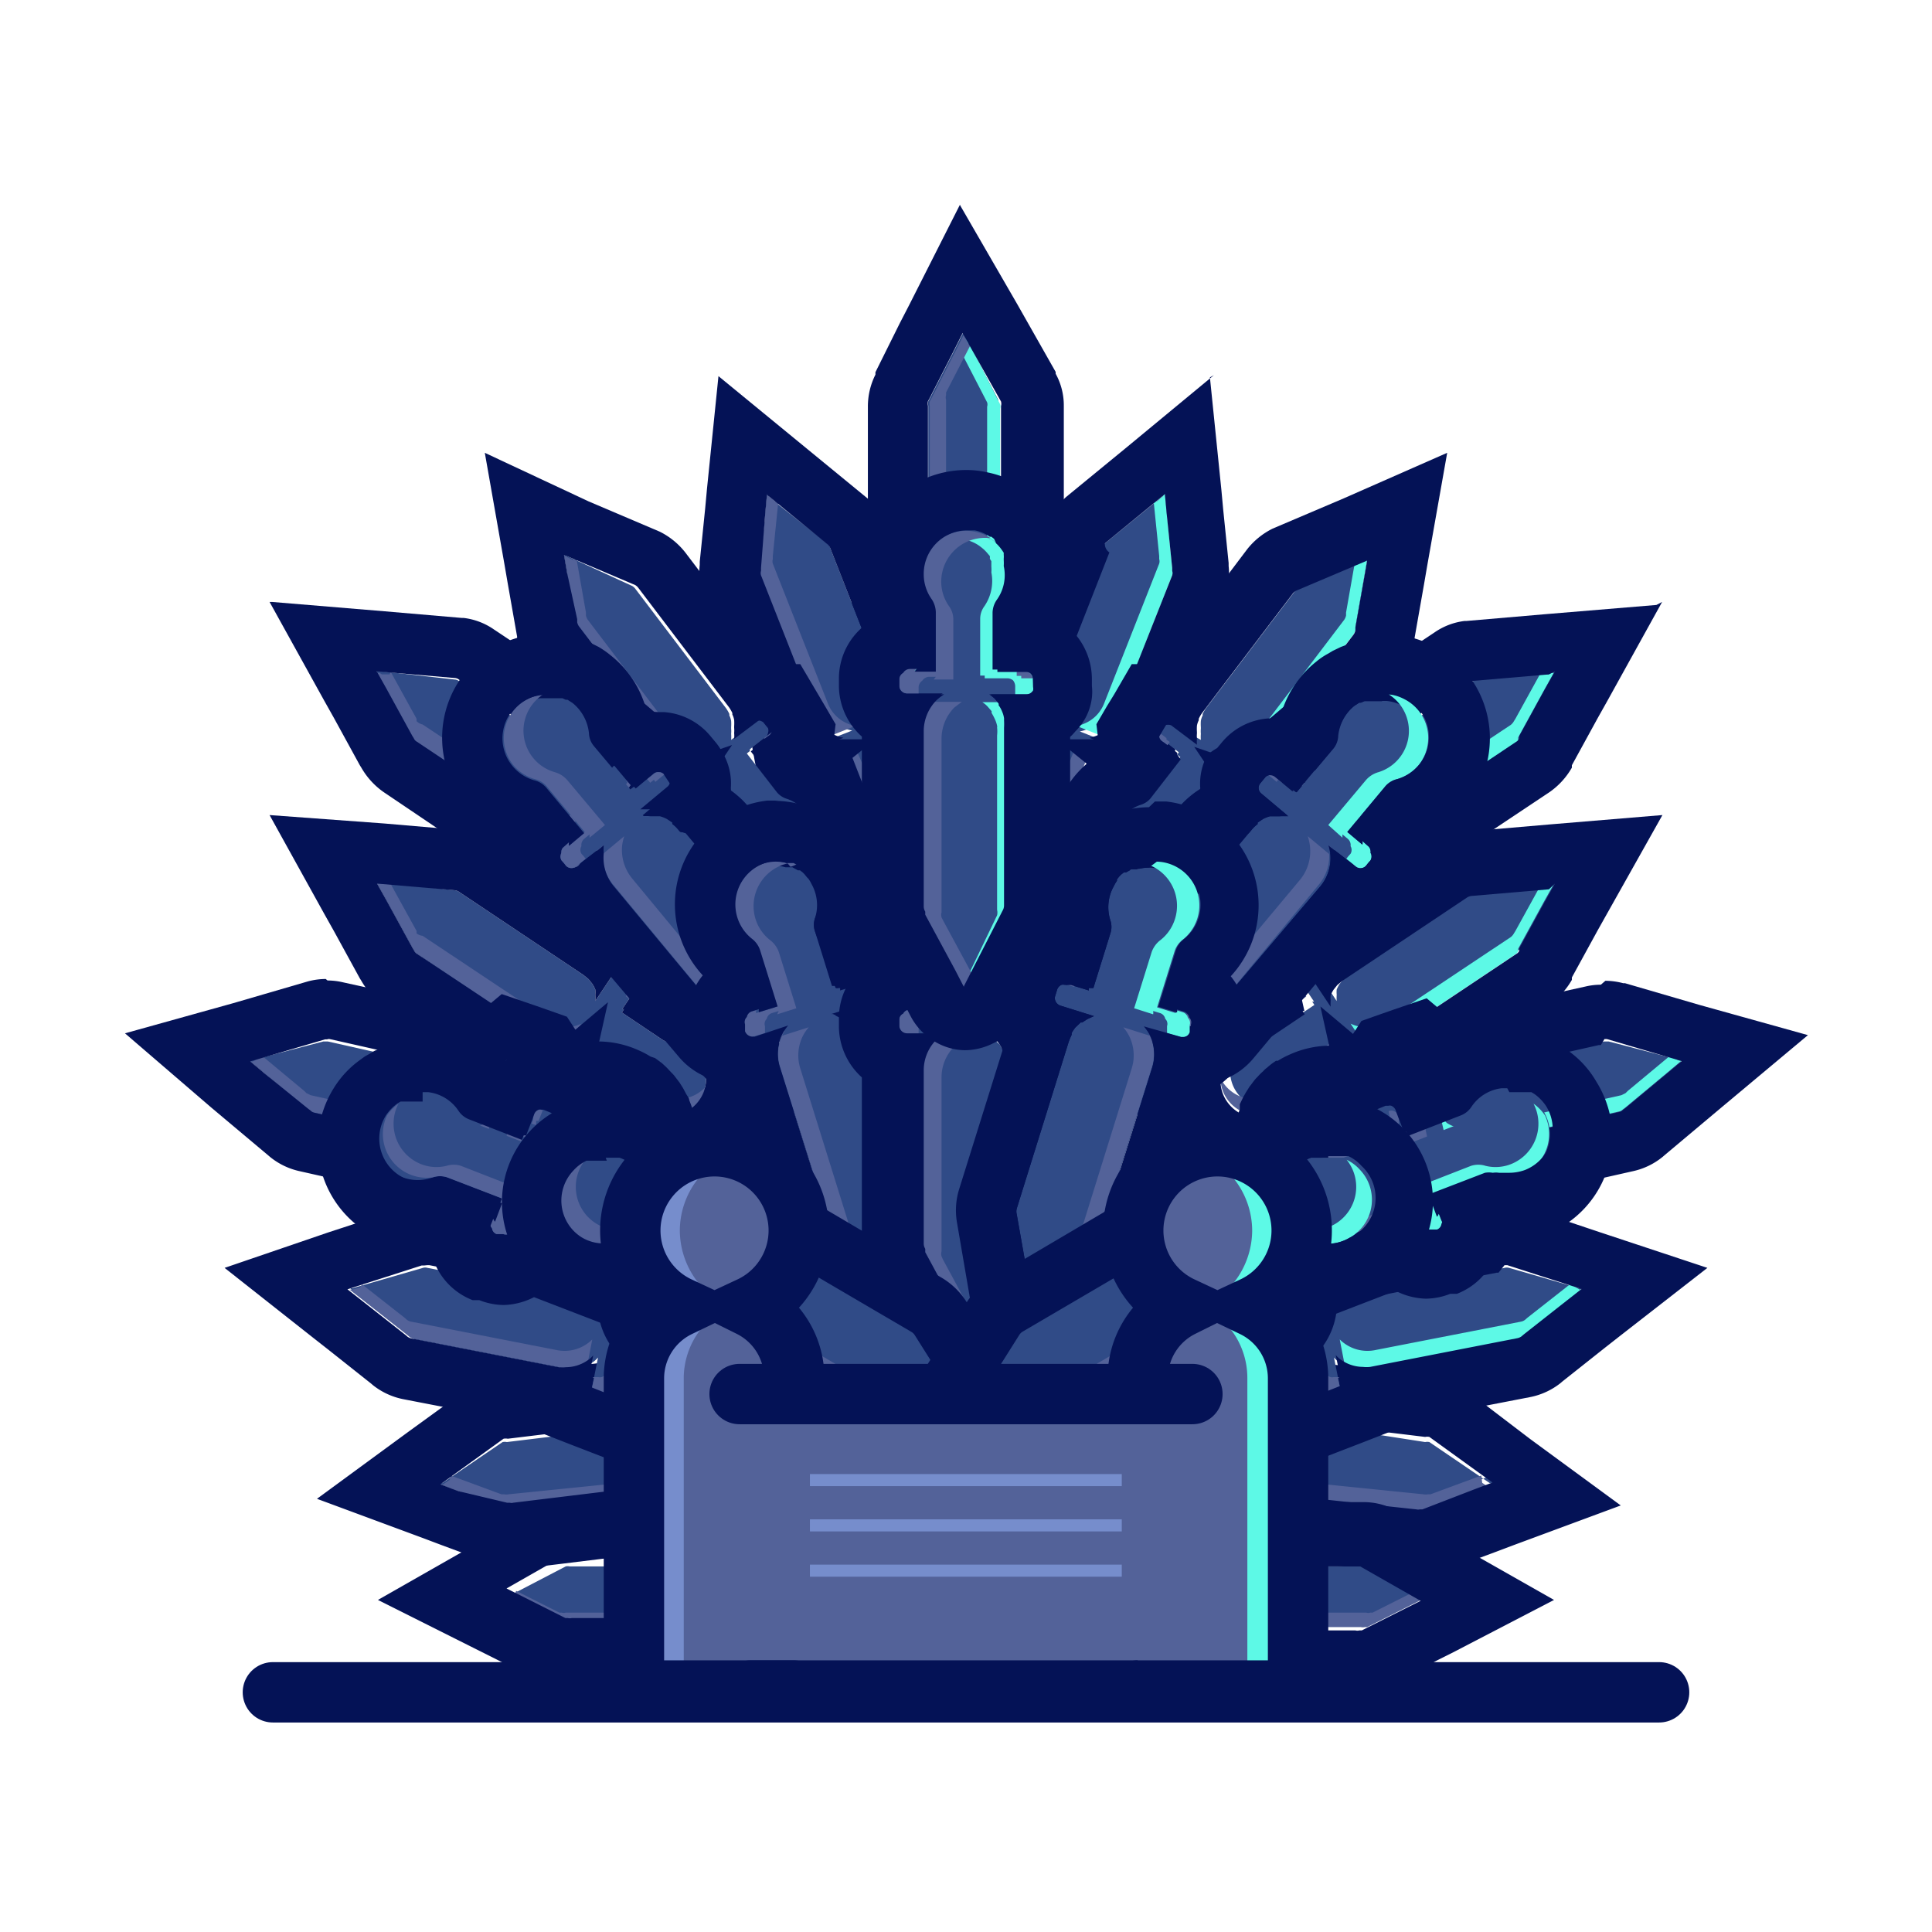 <svg id="art" xmlns="http://www.w3.org/2000/svg" viewBox="0 0 64 64"><defs><style>.cls-1{fill:#304b87;}.cls-2{fill:#536299;}.cls-3{fill:#041256;}.cls-4{fill:#5df9e6;}.cls-5{fill:none;stroke:#041256;stroke-linecap:round;stroke-miterlimit:10;stroke-width:2px;}.cls-6{fill:#768dcc;}</style></defs><title>game of thrones, game, thrones, series, chair, iron, throne </title><path class="cls-1" d="M14.56,49.13v0l0,0,0,0s0,0,0,0h.09l2-1.36a.34.34,0,0,1,.14,0l4.93-.6H22l.18,0h0a.7.7,0,0,1,.2.08l0,0,.14.09,0,0,.15.14,0,0-.12-1a.21.21,0,0,1,.09-.2s0,0,0,0h0l.09,0,.2,0a.22.22,0,0,1,.16,0,.24.24,0,0,1,.09.15v.13l.06.52h.08v.13l1.61-.2a.54.54,0,0,0,.34-.16,1.26,1.26,0,0,1,.93-.32l.17,0,.06,0,.1,0,.07,0,.08,0,.07,0,.07,0,.07.06,0,0,.07.06a.08.08,0,0,0,0,0,1.09,1.09,0,0,1,.22.41,1.24,1.24,0,0,1-1,1.62,1.26,1.26,0,0,1-.72-.13.62.62,0,0,0-.4-.08l-1.66.2.07.56.06-.07,0,.2a.21.21,0,0,1-.09.2.21.21,0,0,1-.17.13h-.1l-.1,0a.22.22,0,0,1-.24-.19l-.13-1a1.09,1.09,0,0,1-.14.23,1.21,1.21,0,0,1-.82.47l-4.93.6a.26.26,0,0,1-.15,0l-.09,0h0L15.2,49.4h0l-.61-.23h0Z"/><path class="cls-2" d="M23.11,49.45h.2a.23.23,0,0,0,.17-.13.22.22,0,0,0,.09-.2l0-.21a.23.23,0,0,1-.07.07l-.06-.55,1.66-.21a.78.78,0,0,1,.4.08,1.23,1.23,0,0,0,1.76-1.41l0,0a1.09,1.09,0,0,1,.22.41,1.24,1.24,0,0,1-1,1.62,1.26,1.26,0,0,1-.72-.13.62.62,0,0,0-.4-.08l-1.66.2.07.56.06-.07,0,.2a.21.21,0,0,1-.09.2.21.21,0,0,1-.17.13h-.1l-.1,0a.22.22,0,0,1-.24-.19l0-.33Z"/><path class="cls-2" d="M23.38,46.5v.11h-.13v-.13h-.08l0-.32a.24.24,0,0,1,.15,0,.24.24,0,0,1,.09.15Z"/><path class="cls-2" d="M14.93,48.88l1.68.62.09,0a.39.39,0,0,0,.15,0L21.78,49a1.2,1.2,0,0,0,.82-.46,1.09,1.09,0,0,0,.14-.23l.1.78a1.24,1.24,0,0,1-.79.43l-4.93.6a.26.26,0,0,1-.15,0l-.09,0L15.2,49.4l-.61-.23h0v0l0,0,0,0s0,0,0,0h.09l.22-.15Z"/><path class="cls-3" d="M23.28,46.22a.24.24,0,0,1,.09.15v.13l.06.52h.08v.13l1.61-.2a.54.54,0,0,0,.34-.16,1.23,1.23,0,0,1,.83-.32h.1l.17,0,.06,0,.1,0,.07,0,.08,0,.07,0,.07,0,.07.06,0,0,.07.06a.08.08,0,0,0,0,0,1.09,1.09,0,0,1,.22.41,1.24,1.24,0,0,1-1,1.62h-.15a1.23,1.23,0,0,1-.57-.14.74.74,0,0,0-.33-.09h-.07l-1.66.2.07.56.06-.07,0,.2a.21.21,0,0,1-.09.2l-.61,0-.13-1a1.09,1.09,0,0,1-.14.23,1.21,1.21,0,0,1-.82.47l-4.93.6h0a.22.22,0,0,1-.11,0l-.09,0L15.2,49.4l-.61-.23,2.09-1.51a.34.34,0,0,1,.14,0l4.93-.6H22l.18,0h0a.7.7,0,0,1,.2.08l0,0,.14.09,0,0,.15.14,0,0-.12-1a.21.21,0,0,1,.09-.2s0,0,0,0h.45m1.8-2.91-.71,1.22-.4-.31H21.68l-.49.82-4.61.56a2.4,2.4,0,0,0-1,.39l0,0h0l-2.08,1.51-3,2.2,3.51,1.3.61.23,1.67.62.1,0a2.4,2.4,0,0,0,.8.14h.29l4-.49v.11l1.67.09.62,0,.74,0,.59-.46a2.13,2.13,0,0,0,.52-.56,3.24,3.24,0,0,0,.82.11,2.56,2.56,0,0,0,.39,0A3.19,3.19,0,0,0,29,49.44a3.21,3.21,0,0,0-.26-3.83l-.08-.1-.17-.17-.15-.13-.18-.14L28,45l-.18-.11-.22-.1-.18-.08-.27-.08-.16,0a3,3,0,0,0-.45-.07h-.25a3.19,3.19,0,0,0-1.06.18l-.17-1.33Z"/><path class="cls-1" d="M16.74,52.89s0,0,0,0l0,0,0,0s0,0,0,0h.08l1.92-1a.28.28,0,0,1,.13,0l4.45,0,.2,0h.05l.17,0h0l.17.08,0,0,.12.1,0,0,.12.14s0,0,0,0v-.91a.22.22,0,0,1,.11-.17v0h0l.09,0h.18a.2.2,0,0,1,.14.06.17.17,0,0,1,.06.14v.58h.07V52h1.45a.66.66,0,0,0,.33-.12,1.13,1.13,0,0,1,.86-.18l.14,0,.05,0,.09,0,.06,0,.07,0,.06,0,.05,0,.06.05a.1.1,0,0,1,0,0l.06.06s0,0,0,0a1.13,1.13,0,0,1,.17.39,1.12,1.12,0,0,1-1.08,1.34,1.14,1.14,0,0,1-.63-.19.61.61,0,0,0-.35-.11h-1.5v.5a.18.18,0,0,0,.07,0v.18a.19.19,0,0,1-.09.17.21.21,0,0,1-.17.1h-.18a.19.19,0,0,1-.2-.19v-.91a.9.9,0,0,1-.15.19,1.1,1.1,0,0,1-.78.33l-4.45,0a.28.28,0,0,1-.13,0l-.08,0h0l-1.43-.72h0l-.52-.26s0,0,0,0Z"/><path class="cls-2" d="M24.33,54h.18a.21.21,0,0,0,.17-.1.19.19,0,0,0,.09-.16v-.19l-.07.06v-.51h1.5a.61.61,0,0,1,.35.11,1.14,1.14,0,0,0,.63.19,1.1,1.1,0,0,0,1.08-1.27l0,0a1.13,1.13,0,0,1,.17.39,1.12,1.12,0,0,1-1.08,1.34,1.14,1.14,0,0,1-.63-.19.61.61,0,0,0-.35-.11h-1.5v.5a.18.18,0,0,0,.07,0v.18a.19.19,0,0,1-.09.17.21.21,0,0,1-.17.1h-.18a.19.19,0,0,1-.2-.19V54Z"/><path class="cls-2" d="M24.87,51.43v.1h-.12v-.12h-.07v-.29a.2.2,0,0,1,.13.06.17.17,0,0,1,.06.14Z"/><path class="cls-2" d="M17.1,52.7l1.43.72.08,0a.19.19,0,0,0,.13,0l4.45,0a1.1,1.1,0,0,0,.78-.34.7.7,0,0,0,.15-.19v.71a1.08,1.08,0,0,1-.75.3l-4.45,0a.28.28,0,0,1-.13,0l-.08,0-1.43-.72-.52-.26s0,0,0,0v0s0,0,0,0l0,0,0,0s0,0,0,0h.08l.21-.11Z"/><path class="cls-3" d="M24.4,51.13l.41,0a.17.17,0,0,1,.06.14v.58h.07V52h1.45a.66.66,0,0,0,.33-.12,1.08,1.08,0,0,1,.64-.2.86.86,0,0,1,.22,0l.14,0,.05,0,.09,0,.06,0,.07,0,.06,0,.05,0,.06.05a.1.1,0,0,1,0,0l.06.07,0,0a1.13,1.13,0,0,1,.17.39,1.12,1.12,0,0,1-1.08,1.34h0a1.11,1.11,0,0,1-.62-.19.6.6,0,0,0-.34-.11H24.89v.5a.18.18,0,0,0,.07,0v.18a.19.19,0,0,1-.09.17l-.55-.09v-.91a.9.9,0,0,1-.15.19,1.1,1.1,0,0,1-.78.33l-4.45,0h0a.28.28,0,0,1-.13,0l-.08,0-1.43-.72-.52-.26,2-1.14a.28.28,0,0,1,.13,0l4.45,0h0l.19,0h.05l.17,0h0l.17.08,0,0,.12.1,0,0,.12.14s0,0,0,0v-.91a.22.22,0,0,1,.11-.17v0m2.51-3-1,1.32-.21-.21L25,49.19l-.41,0L23.48,49l-.52.69-4.07,0a2.23,2.23,0,0,0-1,.26h0l0,0-2,1.13L12.52,53l3.35,1.68.52.26,1.43.73.08,0a2.26,2.26,0,0,0,1,.24l3.4,0V56L24,56.3l.55.09.73.13.64-.39a2,2,0,0,0,.47-.38,3.31,3.31,0,0,0,1,.16,3.11,3.11,0,0,0,2.41-1.15,3.14,3.14,0,0,0,.64-2.59,3.22,3.22,0,0,0-.46-1.1l0-.06,0,0-.14-.18-.13-.14-.16-.16-.15-.13-.16-.12-.2-.13L28.76,50l-.24-.11-.15,0a2.9,2.9,0,0,0-.42-.12,3.92,3.92,0,0,0-.59-.05,3.25,3.25,0,0,0-.44,0V48.15Z"/><path class="cls-1" d="M49.44,49.13v0l0,0,0,0s0,0,0,0h-.09l-2-1.36a.34.34,0,0,0-.14,0L42.25,47H42l-.18,0h0a.7.7,0,0,0-.2.08l-.05,0-.14.09,0,0-.15.14,0,0,.12-1a.21.21,0,0,0-.09-.2s0,0,0,0h0l-.09,0-.2,0a.22.22,0,0,0-.16,0,.24.24,0,0,0-.09.15v.13l-.06.52h-.08v.13l-1.61-.2a.54.54,0,0,1-.34-.16,1.26,1.26,0,0,0-.93-.32l-.17,0-.06,0-.1,0-.07,0-.08,0-.07,0-.07,0-.07.06,0,0-.07.06a.08.08,0,0,1,0,0,1.09,1.09,0,0,0-.22.41,1.24,1.24,0,0,0,1,1.62,1.26,1.26,0,0,0,.72-.13.62.62,0,0,1,.4-.08l1.66.2-.07.56-.06-.07,0,.2a.21.21,0,0,0,.09.2.21.21,0,0,0,.17.13h.1l.1,0a.22.22,0,0,0,.24-.19l.13-1a1.09,1.09,0,0,0,.14.23,1.21,1.21,0,0,0,.82.47l4.93.6a.26.26,0,0,0,.15,0l.09,0h0l1.68-.62h0l.61-.23h0Z"/><path class="cls-2" d="M40.89,49.45h-.2a.23.23,0,0,1-.17-.13.22.22,0,0,1-.09-.2l0-.21a.23.23,0,0,0,.07.07l.06-.55-1.66-.21a.78.78,0,0,0-.4.08,1.23,1.23,0,0,1-1.76-1.41l0,0a1.09,1.09,0,0,0-.22.41,1.24,1.24,0,0,0,1,1.62,1.26,1.26,0,0,0,.72-.13.62.62,0,0,1,.4-.08l1.66.2-.07.56-.06-.07,0,.2a.21.21,0,0,0,.09.2.21.21,0,0,0,.17.13h.1l.1,0a.22.22,0,0,0,.24-.19l0-.33Z"/><path class="cls-2" d="M40.62,46.5v.11h.13v-.13h.08l0-.32a.24.24,0,0,0-.15,0,.24.24,0,0,0-.09.15Z"/><path class="cls-2" d="M49.07,48.88l-1.68.62-.09,0a.39.39,0,0,1-.15,0L42.22,49a1.2,1.2,0,0,1-.82-.46,1.09,1.09,0,0,1-.14-.23l-.1.78a1.24,1.24,0,0,0,.79.43l4.93.6a.26.26,0,0,0,.15,0l.09,0,1.68-.62.61-.23h0v0l0,0,0,0s0,0,0,0h-.09l-.22-.15Z"/><path class="cls-3" d="M40.72,46.22h.45s0,0,0,0a.21.21,0,0,1,.09.2l-.12,1,0,0,.15-.14,0,0,.14-.09.05,0a.7.7,0,0,1,.2-.08h0L42,47h.28l4.93.6a.34.34,0,0,1,.14,0l2.09,1.51-.61.23L47.12,50l-.09,0a.22.22,0,0,1-.11,0h0L42,49.47a1.21,1.21,0,0,1-.82-.47,1.09,1.09,0,0,1-.14-.23l-.13,1-.61,0a.21.21,0,0,1-.09-.2l0-.2.06.07.07-.56-1.66-.2h-.07a.74.74,0,0,0-.33.09,1.23,1.23,0,0,1-.57.14h-.15a1.24,1.24,0,0,1-1-1.62,1.09,1.09,0,0,1,.22-.41.08.08,0,0,0,0,0l.07-.06,0,0,.07-.06.07,0,.07,0,.08,0,.07,0,.1,0,.06,0,.17,0h.1a1.23,1.23,0,0,1,.83.32.54.54,0,0,0,.34.16l1.61.2V47h.08l.06-.52v-.13a.24.24,0,0,1,.09-.15m-1.8-2.91-.17,1.33a3.19,3.19,0,0,0-1.06-.18h-.25a3.4,3.4,0,0,0-.46.07h-.06l-.11,0-.25.09-.17.06-.23.12L36,45l-.18.12-.18.14-.13.12-.19.18,0,.05-.06.08a3.23,3.23,0,0,0-.23,3.8,3.19,3.19,0,0,0,2.34,1.47,2.56,2.56,0,0,0,.39,0,3.24,3.24,0,0,0,.82-.11,2.13,2.13,0,0,0,.52.56l.59.46.74,0,.62,0,1.67-.09v-.11l4,.49h.28a2.4,2.4,0,0,0,.8-.14l.1,0,1.67-.62.61-.23,3.51-1.3-3-2.2L48.5,46h0l0,0a2.4,2.4,0,0,0-1-.39l-4.61-.56-.49-.82H40l-.4.31-.71-1.22Z"/><path class="cls-1" d="M47.26,52.89s0,0,0,0l0,0,0,0s0,0,0,0h-.08l-1.92-1a.28.28,0,0,0-.13,0l-4.45,0-.2,0h0l-.17,0h0l-.17.08,0,0-.12.1,0,0-.12.14s0,0,0,0v-.91a.22.22,0,0,0-.11-.17v0h0l-.09,0h-.18a.2.2,0,0,0-.14.06.17.17,0,0,0-.06.14v.58h-.07V52H37.61a.66.66,0,0,1-.33-.12,1.13,1.13,0,0,0-.86-.18l-.14,0-.05,0-.09,0-.06,0-.07,0-.06,0a.12.12,0,0,0-.05,0l-.06.05a.1.1,0,0,0,0,0l-.06.06,0,0a1.13,1.13,0,0,0-.17.39,1.12,1.12,0,0,0,1.08,1.34,1.14,1.14,0,0,0,.63-.19.61.61,0,0,1,.35-.11h1.5v.5a.18.18,0,0,1-.07,0v.18a.19.19,0,0,0,.09.17.21.21,0,0,0,.17.1h.18a.19.19,0,0,0,.2-.19v-.91a.9.9,0,0,0,.15.19,1.1,1.1,0,0,0,.78.33l4.45,0a.28.28,0,0,0,.13,0l.08,0h0l1.43-.72h0l.52-.26s0,0,0,0Z"/><path class="cls-2" d="M39.67,54h-.18a.21.21,0,0,1-.17-.1.19.19,0,0,1-.09-.16v-.19l.07.06v-.51H37.8a.61.61,0,0,0-.35.11,1.14,1.14,0,0,1-.63.19,1.1,1.1,0,0,1-1.08-1.27l0,0a1.13,1.13,0,0,0-.17.39,1.12,1.12,0,0,0,1.08,1.34,1.14,1.14,0,0,0,.63-.19.61.61,0,0,1,.35-.11h1.5v.5a.18.18,0,0,1-.07,0v.18a.19.19,0,0,0,.09.17.21.21,0,0,0,.17.1h.18a.19.19,0,0,0,.2-.19V54Z"/><path class="cls-2" d="M39.13,51.43v.1h.12v-.12h.07v-.29a.2.2,0,0,0-.13.06.17.17,0,0,0-.06.14Z"/><path class="cls-2" d="M46.9,52.7l-1.43.72-.08,0a.19.19,0,0,1-.13,0l-4.45,0a1.1,1.1,0,0,1-.78-.34.7.7,0,0,1-.15-.19v.71a1.08,1.08,0,0,0,.75.3l4.45,0a.28.28,0,0,0,.13,0l.08,0,1.43-.72.52-.26s0,0,0,0v0s0,0,0,0l0,0,0,0s0,0,0,0h-.08l-.21-.11Z"/><path class="cls-3" d="M39.6,51.13v0a.22.22,0,0,1,.11.17v.91s0,0,0,0l.12-.14,0,0,.12-.1,0,0,.17-.08h0l.17,0h0l.19,0h0l4.45,0a.28.28,0,0,1,.13,0l2,1.14-.52.26-1.43.72-.08,0a.28.28,0,0,1-.13,0h0l-4.45,0a1.1,1.1,0,0,1-.78-.33.9.9,0,0,1-.15-.19v.91l-.55.09a.19.19,0,0,1-.09-.17v-.18a.18.18,0,0,0,.07,0v-.5H37.6a.6.6,0,0,0-.34.11,1.11,1.11,0,0,1-.62.19h0a1.12,1.12,0,0,1-1.08-1.34,1.13,1.13,0,0,1,.17-.39l0,0,.06-.07a.1.1,0,0,1,0,0L35.9,52a.12.12,0,0,1,.05,0l.06,0,.07,0,.06,0,.09,0,.05,0,.14,0a.86.86,0,0,1,.22,0,1.08,1.08,0,0,1,.64.2.66.66,0,0,0,.33.12h1.45V51.9h.07v-.58a.17.17,0,0,1,.06-.14l.41,0m-2.51-3v1.57a3.25,3.25,0,0,0-.44,0,3.92,3.92,0,0,0-.59.05,2.9,2.9,0,0,0-.42.12l-.07,0-.1,0a2.29,2.29,0,0,0-.23.11l-.15.08-.21.13-.16.12-.16.14-.15.14-.12.14-.15.19-.05.06,0,.08a3,3,0,0,0-.44,1.06,3.14,3.14,0,0,0,.64,2.59,3.1,3.1,0,0,0,2.39,1.15h0a3.39,3.39,0,0,0,1-.16,2.23,2.23,0,0,0,.47.38l.64.39.73-.13L40,56.3,41.67,56V56l3.38,0h0a2.36,2.36,0,0,0,1.06-.24l.07,0L47.61,55l.52-.26L51.48,53l-3.26-1.85-2-1.13,0,0h0a2.23,2.23,0,0,0-1-.26l-4.07,0L40.52,49l-1.13.12-.41,0-.69.07-.21.21-1-1.32Z"/><path class="cls-1" d="M31.94,11h0s0,0,0,0l0,0,0,0v.09l1.12,2.14a.28.28,0,0,1,0,.15l0,5a1.79,1.79,0,0,1,0,.23.43.43,0,0,0,0,.05,1.27,1.27,0,0,1-.06.18v0a.69.69,0,0,1-.1.19l0,0a1.34,1.34,0,0,1-.11.14l0,0-.16.13,0,0h1a.21.21,0,0,1,.19.12h0a.29.29,0,0,1,0,.09v.2a.24.24,0,0,1-.07.16.2.2,0,0,1-.15.06H33v.07H32.9v1.62a.58.58,0,0,0,.12.36,1.22,1.22,0,0,1,.2,1,.75.75,0,0,1,0,.16.14.14,0,0,0,0,.06s0,.07-.05.1l0,.06a.56.56,0,0,1-.05.08l0,.06-.05.07-.06.06-.06,0-.07.06,0,0a1.27,1.27,0,0,1-.43.18,1.24,1.24,0,0,1-1.49-1.21,1.27,1.27,0,0,1,.21-.69.71.71,0,0,0,.13-.4V20.11h-.56a.16.16,0,0,0,.06.08H30.4a.45.45,0,0,1-.29-.29v-.2a.22.22,0,0,1,.22-.22h1a1.12,1.12,0,0,1-.21-.17,1.2,1.2,0,0,1-.37-.87l0-5a.33.33,0,0,1,0-.15l.05-.09h0l.81-1.59h0l.29-.58s0,0,0,0Z"/><path class="cls-4" d="M30.76,19.47h0Z"/><path class="cls-4" d="M30.55,20.12h-.29a.22.22,0,0,0,.14.06h.15Z"/><path class="cls-4" d="M32.91,21.79V20.17H33v-.06h-.56v.08h-.13V21.8a.65.65,0,0,0,.12.36,1.23,1.23,0,0,1,.21,1,1.09,1.09,0,0,1,0,.17s0,0,0,.05a1,1,0,0,1,0,.1.16.16,0,0,0,0,.07l-.05.07,0,.07,0,.06-.06.06-.06.05-.07.06,0,0a1.11,1.11,0,0,1-.39.16,1.25,1.25,0,0,0,.51,0,1.27,1.27,0,0,0,.43-.18l0,0,.07-.06.06,0,.06-.06.05-.07,0-.06a.56.56,0,0,0,.05-.08l0-.06s0-.07.05-.1a.14.14,0,0,1,0-.06.75.75,0,0,0,0-.16,1.22,1.22,0,0,0-.2-1A.6.6,0,0,1,32.91,21.79Z"/><path class="cls-4" d="M33.89,19.67a.29.29,0,0,0,0-.09h0a.21.21,0,0,0-.19-.12h-1l0,0,.16-.13,0,0a1.34,1.34,0,0,0,.11-.14l0,0a.69.69,0,0,0,.1-.19v0a1.27,1.27,0,0,0,.06-.18.43.43,0,0,1,0-.05,1.79,1.79,0,0,0,0-.23l0-5a.28.28,0,0,0,0-.15L32,11.16v-.09l0,0,0,0s0,0,0,0h0s0,0,0,0l-.23.46.93,1.8a.23.23,0,0,1,0,.14l0,5a1.64,1.64,0,0,1,0,.22s0,0,0,.06a1.21,1.21,0,0,1,0,.18v0c0,.07-.07.13-.1.19l0,0a1.13,1.13,0,0,1-.1.13l0,0-.16.14,0,0h1a.19.19,0,0,1,.18.11h0a.16.16,0,0,1,0,.09v.21a.21.21,0,0,1-.07.15.2.2,0,0,1-.13.06h.54a.2.2,0,0,0,.15-.06.24.24,0,0,0,.07-.16Z"/><path class="cls-2" d="M30.65,19.49v.2a.22.22,0,0,0,.11.18A.21.21,0,0,0,31,20h.21a.27.27,0,0,1-.07-.08h.56v1.67a.78.78,0,0,1-.12.4,1.09,1.09,0,0,0-.21.69,1.22,1.22,0,0,0,1.41,1.21l0,0a1.27,1.27,0,0,1-.43.18,1.24,1.24,0,0,1-1.49-1.21,1.27,1.27,0,0,1,.21-.69.71.71,0,0,0,.13-.4V20.11h-.56a.16.16,0,0,0,.06.08H30.4a.45.45,0,0,1-.29-.29v-.2a.22.22,0,0,1,.22-.22h.33Z"/><path class="cls-2" d="M33.55,20.09h-.11V20h.13v-.07h.32a.2.2,0,0,1-.06.14.2.2,0,0,1-.15.06Z"/><path class="cls-2" d="M32.15,11.43,31.34,13l0,.09a.24.24,0,0,0,0,.15l0,5a1.28,1.28,0,0,0,.37.87,1.18,1.18,0,0,0,.22.17h-.79a1.2,1.2,0,0,1-.34-.83l0-5a.33.33,0,0,1,0-.15l.05-.09.81-1.59.29-.58s0,0,0,0h0s0,0,0,0l0,0,0,0v.09l.12.24Z"/><path class="cls-3" d="M31.9,11.06l1.26,2.24a.28.28,0,0,1,0,.15l0,5a1.79,1.79,0,0,1,0,.23.43.43,0,0,0,0,.05,1.27,1.27,0,0,1-.06.18v0a.69.69,0,0,1-.1.19l0,0a1.34,1.34,0,0,1-.11.14l0,0-.16.13,0,0h1a.21.21,0,0,1,.19.12h0l-.05.45a.2.2,0,0,1-.15.06H33v.07H32.9v1.62a.58.58,0,0,0,.12.36,1.22,1.22,0,0,1,.2,1,.75.75,0,0,1,0,.16.14.14,0,0,0,0,.06s0,.07-.05.1l0,.06a.56.56,0,0,1-.05.08l0,.06-.05.07-.06.06-.06,0-.07.06,0,0a1.27,1.27,0,0,1-.43.18,1.06,1.06,0,0,1-.25,0,1.24,1.24,0,0,1-1.24-1.23,1.27,1.27,0,0,1,.21-.69.7.7,0,0,0,.13-.39V20.11h-.56a.16.16,0,0,0,.06.08H30.4a.19.19,0,0,1-.18-.11l.1-.6h1a1.12,1.12,0,0,1-.21-.17,1.2,1.2,0,0,1-.37-.87l0-5a.33.33,0,0,1,0-.15l.05-.09.81-1.59.29-.58m-.09-4.25-1.69,3.34-.3.58L29,12.33l0,.08a2.34,2.34,0,0,0-.25,1.07l0,4h-.1l-.29,1.64-.1.61-.13.74.38.64a2.5,2.5,0,0,0,.5.57,3.24,3.24,0,0,0,3,4.41,3.57,3.57,0,0,0,.65-.06,3.09,3.09,0,0,0,1.14-.48l.11-.07.19-.15.14-.13.17-.17.14-.16.12-.17a1.37,1.37,0,0,0,.13-.2l.1-.17a2,2,0,0,0,.11-.26,1.16,1.16,0,0,0,.06-.15,3.17,3.17,0,0,0,.12-.44,3.3,3.3,0,0,0,0-1.33h1.34l-1.13-.85.36-.36.07-.7,0-.45L36,18.66l-.76-.57,0-4.65a2.17,2.17,0,0,0-.27-1.06v-.06l-1.27-2.24L31.81,6.81Z"/><path class="cls-1" d="M25.44,16.35h0l0,0,0,0,0,.09L27.4,18a.34.34,0,0,1,.09.12l1.81,4.62a.79.79,0,0,1,.06.22.11.11,0,0,1,0,.05,1.37,1.37,0,0,1,0,.19v0a.76.76,0,0,1,0,.21s0,0,0,.06a1,1,0,0,1-.05.16s0,0,0,0a.77.77,0,0,1-.1.18l0,0,.94-.37a.22.22,0,0,1,.22,0h0l.06.08.07.18a.25.25,0,0,1,0,.17.28.28,0,0,1-.12.12l-.12.05-.49.19,0,.07-.13.05.6,1.5a.57.57,0,0,0,.24.29,1.26,1.26,0,0,1,.54.82c0,.06,0,.12,0,.17v.06a.41.41,0,0,0,0,.11s0,.05,0,.07,0,.06,0,.09,0,.05,0,.08l0,.08,0,.08,0,.06,0,.09,0,0a1.16,1.16,0,0,1-.34.32,1.24,1.24,0,0,1-1.88-1.31.71.71,0,0,0,0-.41l-.61-1.56-.53.21.09,0-.19.08a.24.24,0,0,1-.22,0,.24.24,0,0,1-.17-.14l0-.09,0-.09a.22.22,0,0,1,.12-.29l.94-.37a1.29,1.29,0,0,1-.26-.08,1.18,1.18,0,0,1-.65-.68l-1.82-4.62a.26.26,0,0,1,0-.15v-.1h0L25.35,17h0l.06-.65s0,0,0,0Z"/><path class="cls-2" d="M27.28,24.7l0,.1,0,.09a.21.21,0,0,0,.17.13.22.22,0,0,0,.22,0l.19-.08a.2.2,0,0,1-.09-.05l.53-.2L29,26.29a.71.71,0,0,1,0,.41,1.2,1.2,0,0,0,.06.72,1.23,1.23,0,0,0,1.75.62l0,0a1.16,1.16,0,0,1-.34.32,1.24,1.24,0,0,1-1.88-1.31.71.71,0,0,0,0-.41l-.61-1.56-.53.21.09,0-.19.08a.24.24,0,0,1-.22,0,.24.24,0,0,1-.17-.14l0-.09,0-.09a.22.22,0,0,1,.12-.29l.31-.12Z"/><path class="cls-2" d="M30.21,24.23l-.11,0,0-.13.12-.05,0-.07.3-.11a.2.2,0,0,1,0,.15.28.28,0,0,1-.12.12Z"/><path class="cls-2" d="M25.78,16.64l-.18,1.78v.1a.26.26,0,0,0,0,.15l1.82,4.62a1.19,1.19,0,0,0,.66.68,1.21,1.21,0,0,0,.25.08l-.73.29a1.2,1.2,0,0,1-.61-.66l-1.82-4.62a.26.26,0,0,1,0-.15v-.1L25.35,17l.06-.65s0,0,0,0h.07l0,0,0,0,0,.09.2.17Z"/><path class="cls-3" d="M25.41,16.39l2,1.64a.34.34,0,0,1,.09.12l1.81,4.62a.79.79,0,0,1,.06.22.11.11,0,0,1,0,.05,1.37,1.37,0,0,1,0,.19v0a.76.76,0,0,1,0,.21s0,0,0,.06a1,1,0,0,1-.05.16s0,0,0,0a.77.77,0,0,1-.1.18l0,0,.94-.37h.08a.24.24,0,0,1,.14.05h0l.12.44a.28.28,0,0,1-.12.12l-.12.05-.49.19,0,.07-.13.05.6,1.5a.57.57,0,0,0,.24.29,1.26,1.26,0,0,1,.54.82c0,.06,0,.12,0,.17v.06a.41.41,0,0,0,0,.11s0,.05,0,.07,0,.06,0,.09,0,.05,0,.08l0,.08,0,.08,0,.06,0,.09,0,0a1.16,1.16,0,0,1-.34.32,1.19,1.19,0,0,1-.67.2,1.24,1.24,0,0,1-1.21-1.51.71.71,0,0,0,0-.41l-.61-1.56-.53.21.09,0-.19.08h-.08a.23.23,0,0,1-.14,0L27,24.81l.94-.37a1.29,1.29,0,0,1-.26-.08,1.18,1.18,0,0,1-.65-.68l-1.82-4.62a.25.25,0,0,1,0-.15v-.1L25.35,17l.06-.65M23.8,12.46l-.38,3.73-.06.65-.18,1.77v.1a2.26,2.26,0,0,0,.15,1.09l1.46,3.72-.09,0L25,25.2l.12.6.15.74.59.46a2.38,2.38,0,0,0,.67.35,3.31,3.31,0,0,0,.22,1.2,3.23,3.23,0,0,0,3,2.05,3.27,3.27,0,0,0,1.74-.51,3.2,3.2,0,0,0,.9-.86l.08-.11.12-.2.09-.18.09-.21c0-.06.05-.13.07-.2a1.94,1.94,0,0,0,.05-.2,2,2,0,0,0,0-.24c0-.08,0-.14,0-.2a2.53,2.53,0,0,0,0-.28.76.76,0,0,0,0-.16c0-.15,0-.3-.05-.45a3.11,3.11,0,0,0-.5-1.23l1.25-.49-1.36-.39.2-.47-.18-.67-.12-.44L32,22l-.92-.26-1.7-4.33a2.45,2.45,0,0,0-.63-.89l0,0,0,0-2-1.64L23.8,12.46Z"/><path class="cls-1" d="M18.7,18.34s0,0,0,0h0l0,0a.05.05,0,0,1,0,0l.06.07,2.18,1a.35.35,0,0,1,.11.1l3,3.95a1.18,1.18,0,0,1,.11.19l0,.05a.64.64,0,0,1,.06.18v0a1.55,1.55,0,0,1,0,.21v.05a.91.91,0,0,1,0,.17v0a1.17,1.17,0,0,1,0,.2l0,0,.81-.61a.2.2,0,0,1,.21,0h0a.13.13,0,0,1,.07.06l.13.16a.24.24,0,0,1,0,.16.24.24,0,0,1-.09.15l-.1.07-.41.32,0,.06-.1.08,1,1.29a.69.69,0,0,0,.32.21,1.24,1.24,0,0,1,.74.65l.06.15s0,0,0,.06,0,.07,0,.11a.17.17,0,0,1,0,.07s0,.06,0,.09v.08a.28.28,0,0,1,0,.09.25.25,0,0,1,0,.08s0,.05,0,.07l0,.1s0,0,0,0a1.3,1.3,0,0,1-.24.41,1.24,1.24,0,0,1-1.92-.07,1.38,1.38,0,0,1-.25-.69.63.63,0,0,0-.13-.39l-1-1.33-.45.34a.16.16,0,0,0,.1,0l-.17.13a.2.2,0,0,1-.21,0,.2.2,0,0,1-.2-.08l-.06-.08-.06-.08a.21.21,0,0,1,0-.31l.8-.61a1.22,1.22,0,0,1-.27,0,1.25,1.25,0,0,1-.82-.48l-3-3.95a.35.35,0,0,1-.06-.14l0-.1h0L18.79,19h0l-.11-.64v0Z"/><path class="cls-2" d="M22.73,25.88l.07.08.06.08a.21.21,0,0,0,.2.08.2.2,0,0,0,.21,0l.17-.12-.1,0,.45-.34,1,1.33a.61.61,0,0,1,.13.39,1.31,1.31,0,0,0,.25.68,1.24,1.24,0,0,0,1.86.13v0a1.3,1.3,0,0,1-.24.41,1.24,1.24,0,0,1-1.92-.07,1.38,1.38,0,0,1-.25-.69.63.63,0,0,0-.13-.39l-1-1.33-.45.34a.16.16,0,0,0,.1,0l-.17.13a.2.2,0,0,1-.21,0,.2.2,0,0,1-.2-.08l-.06-.08-.06-.08a.21.21,0,0,1,0-.31l.26-.19Z"/><path class="cls-2" d="M25.42,24.62l-.09.07-.08-.11.11-.08-.05-.05.26-.2a.21.21,0,0,1,0,.15.24.24,0,0,1-.09.15Z"/><path class="cls-2" d="M19.1,18.53l.31,1.76,0,.1a.42.42,0,0,0,.06.14l3,3.95a1.24,1.24,0,0,0,.82.47.82.82,0,0,0,.27,0l-.63.48a1.29,1.29,0,0,1-.77-.47l-3-3.95a.35.35,0,0,1-.06-.14l0-.1L18.79,19l-.11-.64v0l0,0s0,0,0,0h0l0,0a.05.05,0,0,1,0,0l.06.07.24.12Z"/><path class="cls-3" d="M18.68,18.38l2.36,1a.35.35,0,0,1,.11.1l3,3.95a1.18,1.18,0,0,1,.11.19l0,.05a.64.64,0,0,1,.06.18v0a1.55,1.55,0,0,1,0,.21v.05a.91.91,0,0,1,0,.17v0a1.17,1.17,0,0,1,0,.2l0,0,.81-.61a.18.18,0,0,1,.12-.05l.09,0h0l.23.39a.24.24,0,0,1-.09.15l-.1.07-.41.32,0,.06-.1.08,1,1.29a.69.69,0,0,0,.32.21,1.24,1.24,0,0,1,.74.65l.06.15s0,0,0,.06a.43.43,0,0,1,0,.11.17.17,0,0,1,0,.07s0,.06,0,.09v.08a.28.28,0,0,1,0,.09.25.25,0,0,1,0,.08s0,.05,0,.07l0,.1s0,0,0,0a1.3,1.3,0,0,1-.24.41,1.24,1.24,0,0,1-.93.42,1.26,1.26,0,0,1-1-.49,1.38,1.38,0,0,1-.25-.69.63.63,0,0,0-.13-.39l-1-1.33-.45.34a.16.16,0,0,0,.1,0l-.17.13a.19.19,0,0,1-.12,0,.15.15,0,0,1-.09,0l-.28-.55.8-.61H23a1.25,1.25,0,0,1-.82-.48l-3-3.95a.35.35,0,0,1-.06-.14l0-.1L18.79,19l-.11-.64M16.06,15l.65,3.69.11.64.31,1.76,0,.1a2.2,2.2,0,0,0,.44,1L20,25.42l-.08.06L20.69,27l.28.55.33.67.7.28a2.39,2.39,0,0,0,.74.16,3.24,3.24,0,0,0,5.54,1.28,3.12,3.12,0,0,0,.63-1.07.4.4,0,0,0,0-.12,2.17,2.17,0,0,0,.07-.24l0-.19a.91.91,0,0,0,0-.23,1.36,1.36,0,0,0,0-.21v-.21c0-.08,0-.16,0-.24s0-.14,0-.2a2.61,2.61,0,0,0-.06-.27s0-.1,0-.16-.11-.28-.17-.42A3.25,3.25,0,0,0,28,25.3L29,24.49H27.62l.06-.5-.35-.6L27.1,23l-.59-1h-1l-2.81-3.7a2.47,2.47,0,0,0-.85-.69l0,0h0l-2.35-1L16.06,15Z"/><path class="cls-1" d="M12.49,22.19h.09s0,0,0,0l.08.05,2.4.27a.24.24,0,0,1,.14.05l4.13,2.76.17.14,0,0,.12.15,0,0a1.14,1.14,0,0,1,.1.19s0,0,0,.05a.94.94,0,0,1,0,.16l0,.05a1.49,1.49,0,0,1,0,.21v0l.56-.84a.22.22,0,0,1,.2-.1h0l.09,0,.17.12a.19.19,0,0,1,.09.14.23.23,0,0,1,0,.16L20.9,26l-.29.43.06,0-.07.11,1.34.9a.69.69,0,0,0,.37.1,1.23,1.23,0,0,1,.91.37.69.69,0,0,1,.11.13l0,0,.06.09,0,.06a.36.36,0,0,1,0,.09l0,.08a6165427505959.61,6165427505959.61,0,0,0,0,.16v.07a.38.38,0,0,1,0,.1v.05a1.22,1.22,0,0,1-.09.46,1.24,1.24,0,0,1-1.83.56,1.26,1.26,0,0,1-.46-.57.72.72,0,0,0-.25-.32L19.54,28l-.31.46a.17.17,0,0,0,.1,0l-.12.18a.23.23,0,0,1-.19.09.24.24,0,0,1-.22,0l-.08-.06-.08-.05a.22.22,0,0,1-.06-.31l.56-.84a.87.87,0,0,1-.26.08,1.19,1.19,0,0,1-.93-.18l-4.13-2.76a.22.22,0,0,1-.1-.11l-.05-.08h0l-.86-1.57h0l-.32-.57a0,0,0,0,1,0,0Z"/><path class="cls-2" d="M18.77,28l.08,0,.08.06a.24.24,0,0,0,.22,0,.19.19,0,0,0,.19-.09l.12-.17h-.1l.31-.47,1.4.93a.72.72,0,0,1,.25.32,1.16,1.16,0,0,0,.46.57,1.23,1.23,0,0,0,1.79-.49v0a1.22,1.22,0,0,1-.09.46,1.24,1.24,0,0,1-1.83.56,1.26,1.26,0,0,1-.46-.57.72.72,0,0,0-.25-.32L19.54,28l-.31.46a.17.17,0,0,0,.1,0l-.12.18a.23.23,0,0,1-.19.09.24.24,0,0,1-.22,0l-.08-.06-.08-.05a.22.22,0,0,1-.06-.31l.18-.27Z"/><path class="cls-2" d="M20.9,26l-.06.09L20.73,26l.07-.11-.06,0,.18-.26a.2.2,0,0,1,.08.13.23.23,0,0,1,0,.16Z"/><path class="cls-2" d="M12.94,22.25l.86,1.56,0,.08A.4.4,0,0,0,14,24l4.13,2.75A1.24,1.24,0,0,0,19,27a1.34,1.34,0,0,0,.26-.09l-.44.66a1.21,1.21,0,0,1-.88-.19l-4.13-2.76a.22.22,0,0,1-.1-.11l-.05-.08-.86-1.57-.32-.57a0,0,0,0,1,0,0v0h.09s0,0,0,0l.08.05.26,0Z"/><path class="cls-3" d="M12.49,22.24l2.57.22a.24.24,0,0,1,.14.05l4.13,2.76.17.14,0,0,.12.15,0,0a1.14,1.14,0,0,1,.1.19s0,0,0,.05a.94.94,0,0,1,0,.16l0,.05a1.49,1.49,0,0,1,0,.21v0l.56-.84a.2.2,0,0,1,.18-.1h0l.34.3a.23.23,0,0,1,0,.16L20.9,26l-.29.43.06,0-.07.11,1.34.9a.64.64,0,0,0,.35.1h.05a1.24,1.24,0,0,1,.88.37.69.69,0,0,1,.11.13l0,0,.06.09,0,.06a.36.36,0,0,1,0,.09l0,.08a6165427505959.61,6165427505959.61,0,0,0,0,.16v.07a.38.38,0,0,1,0,.1v.05a1.22,1.22,0,0,1-.09.46,1.25,1.25,0,0,1-1.15.77,1.23,1.23,0,0,1-.68-.21,1.26,1.26,0,0,1-.46-.57.72.72,0,0,0-.25-.32L19.54,28l-.31.46h0l.08,0-.12.18a.21.21,0,0,1-.18.09h0l-.44-.43.56-.84a.87.87,0,0,1-.26.08,1,1,0,0,1-.24,0,1.24,1.24,0,0,1-.69-.21l-4.13-2.76a.22.22,0,0,1-.1-.11l-.05-.08-.86-1.57-.32-.57m6.84,6.19h0M8.93,19.94l1.81,3.27.32.57.86,1.57.05.08a2.5,2.5,0,0,0,.74.81L16,28.46l0,.09,1.2,1.16.44.43.54.52.75,0H19a2.25,2.25,0,0,0,.64-.09A3.28,3.28,0,0,0,22.33,32a3.26,3.26,0,0,0,3-2,3.11,3.11,0,0,0,.24-1.21v-.14a2,2,0,0,0,0-.23,1.12,1.12,0,0,0,0-.2,1.89,1.89,0,0,0-.05-.23.89.89,0,0,0-.06-.2l-.06-.2-.1-.22-.09-.18A1.58,1.58,0,0,0,25,27l-.09-.13a3.27,3.27,0,0,0-.3-.35,3.4,3.4,0,0,0-1.11-.73l.75-1.11-1.34.46-.1-.5-.54-.45L22,23.86l-.87-.74-.9.31-3.87-2.58a2.22,2.22,0,0,0-1-.38h-.06l-2.56-.22-3.73-.31Z"/><path class="cls-1" d="M12.49,29.22h.09s0,0,0,0l.08,0,2.4.27a.34.34,0,0,1,.14.05l4.13,2.76.17.14,0,0,.12.15,0,0a1.14,1.14,0,0,1,.1.19s0,0,0,0a.85.85,0,0,1,0,.17s0,0,0,0a1.49,1.49,0,0,1,0,.21v0l.56-.84a.22.22,0,0,1,.2-.1h0l.09,0,.17.12a.19.19,0,0,1,.09.14.23.23,0,0,1,0,.16L20.9,33l-.29.43.06,0-.07.11,1.34.9a.69.69,0,0,0,.37.1,1.23,1.23,0,0,1,.91.37.69.69,0,0,1,.11.13l0,0,.06.09,0,.06a.36.36,0,0,1,0,.09l0,.08a4110285003975.36,4110285003975.36,0,0,1,0,.16v.07a.38.38,0,0,1,0,.1v.05a1.22,1.22,0,0,1-.09.46,1.24,1.24,0,0,1-1.83.56,1.26,1.26,0,0,1-.46-.57.72.72,0,0,0-.25-.32L19.54,35l-.31.46a.17.17,0,0,0,.1,0l-.12.18a.23.23,0,0,1-.19.09.24.24,0,0,1-.22,0l-.08-.06-.08,0a.22.22,0,0,1-.06-.31l.56-.84a1.34,1.34,0,0,1-.26.09,1.24,1.24,0,0,1-.93-.19L13.82,31.6a.22.22,0,0,1-.1-.11l-.05-.08h0l-.86-1.57h0l-.32-.57a0,0,0,0,1,0,0S12.49,29.23,12.49,29.22Z"/><path class="cls-2" d="M18.77,35l.08.05.08.06a.22.22,0,0,0,.22,0,.19.19,0,0,0,.19-.09l.12-.17h-.1l.31-.47,1.4.93a.72.72,0,0,1,.25.32,1.16,1.16,0,0,0,.46.57,1.23,1.23,0,0,0,1.79-.49v0a1.22,1.22,0,0,1-.09.46,1.24,1.24,0,0,1-1.83.56,1.26,1.26,0,0,1-.46-.57.72.72,0,0,0-.25-.32L19.54,35l-.31.46a.17.17,0,0,0,.1,0l-.12.18a.23.23,0,0,1-.19.09.24.24,0,0,1-.22,0l-.08-.06-.08,0a.22.22,0,0,1-.06-.31l.18-.27Z"/><path class="cls-2" d="M20.9,33l-.06.09L20.73,33l.07-.11-.06,0,.18-.26a.22.22,0,0,1,.08.13.23.23,0,0,1,0,.16Z"/><path class="cls-2" d="M12.94,29.28l.86,1.56,0,.08A.4.4,0,0,0,14,31l4.13,2.75A1.24,1.24,0,0,0,19,34a1.34,1.34,0,0,0,.26-.09l-.44.66a1.21,1.21,0,0,1-.88-.19L13.82,31.6a.22.22,0,0,1-.1-.11l-.05-.08-.86-1.57-.32-.57a0,0,0,0,1,0,0s0,0,0,0h.09s0,0,0,0l.08,0,.26,0Z"/><path class="cls-3" d="M12.49,29.27l2.57.22a.34.34,0,0,1,.14.05l4.13,2.76.17.14,0,0,.12.15,0,0a1.14,1.14,0,0,1,.1.19s0,0,0,0a.85.85,0,0,1,0,.17s0,0,0,0a1.49,1.49,0,0,1,0,.21v0l.56-.84a.2.2,0,0,1,.18-.1h0l.34.3a.23.23,0,0,1,0,.16L20.9,33l-.29.43.06,0-.07.11,1.34.9a.64.64,0,0,0,.35.1h.05a1.24,1.24,0,0,1,.88.37.69.69,0,0,1,.11.13l0,0,.06.09,0,.06a.36.36,0,0,1,0,.09l0,.08a4110285003975.36,4110285003975.36,0,0,1,0,.16v.07a.38.38,0,0,1,0,.1v.05a1.22,1.22,0,0,1-.09.46,1.25,1.25,0,0,1-1.15.77,1.23,1.23,0,0,1-.68-.21,1.26,1.26,0,0,1-.46-.57.72.72,0,0,0-.25-.32L19.54,35l-.31.46h0l.08,0-.12.18a.21.21,0,0,1-.18.09h0l-.44-.43.56-.84a1.34,1.34,0,0,1-.26.09l-.24,0a1.24,1.24,0,0,1-.69-.21L13.82,31.6a.22.22,0,0,1-.1-.11l-.05-.08-.86-1.57-.32-.57m6.84,6.19h0M8.93,27l1.81,3.27.32.57.86,1.57.05.08a2.5,2.5,0,0,0,.74.81L16,35.49l0,.09,1.2,1.16.44.43.54.52.75,0H19a2.25,2.25,0,0,0,.64-.09A3.28,3.28,0,0,0,22.33,39a3.26,3.26,0,0,0,3-2,3.11,3.11,0,0,0,.24-1.21v-.14a2,2,0,0,0,0-.23,1.12,1.12,0,0,0,0-.2,1.89,1.89,0,0,0-.05-.23.89.89,0,0,0-.06-.2l-.06-.2-.1-.22-.09-.18A1.58,1.58,0,0,0,25,34l-.09-.13a3.27,3.27,0,0,0-.3-.35,3.22,3.22,0,0,0-1.11-.72l.75-1.12-1.34.46-.1-.5-.54-.45L22,30.89l-.87-.74-.9.31-3.87-2.58a2.22,2.22,0,0,0-1-.38h-.06l-2.56-.22L8.93,27Z"/><path class="cls-1" d="M8.28,35.11s0,0,0,0,0,0,0,0h0s0,0,0,0l.09,0,2.34-.61h.15l4.84,1.09.21.07,0,0a1,1,0,0,1,.17.1h0l.16.14,0,0,.1.14,0,0a.76.76,0,0,1,.09.18s0,0,0,.05l.22-1a.24.24,0,0,1,.15-.16h.12l.19,0a.21.21,0,0,1,.14.1.22.22,0,0,1,0,.16l0,.13-.11.51h.07l0,.13L19,36.6a.63.63,0,0,0,.38,0,1.28,1.28,0,0,1,1,0l.15.09.05,0,.08.06.06,0,.06.07.05.06.05.07.05.07,0,.07a.56.56,0,0,1,0,.08s0,0,0,.05a1,1,0,0,1,.08.46,1.24,1.24,0,0,1-1.51,1.18,1.32,1.32,0,0,1-.63-.36.66.66,0,0,0-.35-.21L16.94,38l-.13.55.09-.05,0,.21a.19.19,0,0,1-.14.15.21.21,0,0,1-.21.07l-.1,0-.09,0a.23.23,0,0,1-.17-.27l.22-1a1.2,1.2,0,0,1-.21.17,1.25,1.25,0,0,1-.93.16l-4.85-1.09a.24.24,0,0,1-.13-.07l-.08-.06h0L8.79,35.58h0l-.5-.42v0A0,0,0,0,1,8.28,35.11Z"/><path class="cls-2" d="M16.22,38.28l.1,0,.1,0a.21.21,0,0,0,.2-.06.22.22,0,0,0,.15-.16l.05-.2-.09,0,.12-.55,1.64.37a.75.75,0,0,1,.35.21,1.14,1.14,0,0,0,.63.36,1.23,1.23,0,0,0,1.5-1.1v0a1,1,0,0,1,.08.46,1.24,1.24,0,0,1-1.51,1.18,1.32,1.32,0,0,1-.63-.36.66.66,0,0,0-.35-.21L16.94,38l-.13.55.09-.05,0,.21a.19.19,0,0,1-.14.15.21.21,0,0,1-.21.07l-.1,0-.09,0a.23.23,0,0,1-.17-.27l.07-.32Z"/><path class="cls-2" d="M17.47,35.59l0,.11-.13,0,0-.13-.08,0,.07-.31a.18.18,0,0,1,.13.09.22.22,0,0,1,0,.16Z"/><path class="cls-2" d="M8.71,35l1.37,1.14.07.07.14.07,4.84,1.08a1.22,1.22,0,0,0,.94-.16l.21-.17-.18.77a1.22,1.22,0,0,1-.88.14l-4.85-1.09a.24.24,0,0,1-.13-.07l-.08-.06L8.79,35.58l-.5-.42v0a0,0,0,0,1,0,0s0,0,0,0,0,0,0,0h0s0,0,0,0l.09,0L8.68,35Z"/><path class="cls-3" d="M10.85,34.42h.07l4.84,1.09.21.07,0,0a1,1,0,0,1,.17.1h0l.16.14,0,0,.1.14,0,0a.76.76,0,0,1,.09.18s0,0,0,.05l.22-1a.24.24,0,0,1,.15-.16h0l.43.15a.22.22,0,0,1,0,.16l0,.13-.11.51h.07l0,.13L19,36.6h.12a.8.8,0,0,0,.26,0,1.2,1.2,0,0,1,.47-.1,1.38,1.38,0,0,1,.51.11l.15.09.05,0,.08.06.06,0,.06.07.05.06.05.07.05.07,0,.07a.56.56,0,0,1,0,.08s0,0,0,.05a1,1,0,0,1,.08.46,1.23,1.23,0,0,1-1.23,1.21,1.24,1.24,0,0,1-.91-.39.66.66,0,0,0-.35-.21L16.94,38l-.13.55.09-.05,0,.21a.19.19,0,0,1-.14.15l-.57-.24.22-1a1.2,1.2,0,0,1-.21.17,1.24,1.24,0,0,1-.93.16l-4.85-1.09a.24.24,0,0,1-.13-.07l-.08-.06L8.79,35.58l-.5-.42,2.48-.73h.08m6,4h0m-6.06-6a2.33,2.33,0,0,0-.59.08H10.2l-2.47.72-3.59,1L7,36.69l.5.42,1.37,1.15.07.06a2.34,2.34,0,0,0,1,.48l3.9.88,0,.1,1.54.65.57.24.69.3.71-.24a2.38,2.38,0,0,0,.67-.35,3.12,3.12,0,0,0,1.12.48,3.36,3.36,0,0,0,.71.08,3.22,3.22,0,0,0,3.23-3.15,3,3,0,0,0-.2-1.22l-.05-.13c0-.07-.07-.14-.11-.22l-.09-.17-.12-.19-.13-.17a1.07,1.07,0,0,0-.14-.16l-.17-.18-.14-.13-.23-.17L21.55,35a3,3,0,0,0-.4-.21,3.28,3.28,0,0,0-1.3-.29l.29-1.3-1.08.91-.28-.43-.65-.23-.43-.15-1.08-.37-.73.61-4.53-1a2.22,2.22,0,0,0-.51-.06Z"/><path class="cls-1" d="M11.6,42.67s0,0,0,0l0,0h0s0,0,0,0l.09,0,2.32-.67a.26.26,0,0,1,.15,0l4.87.95.21.07.06,0a.65.65,0,0,1,.16.09h0a1.07,1.07,0,0,1,.16.14s0,0,0,0a.69.69,0,0,1,.11.13l0,0a1,1,0,0,1,.09.18.08.08,0,0,1,0,0l.2-1a.19.19,0,0,1,.14-.16l0,0v0a.14.14,0,0,1,.09,0l.2,0a.19.19,0,0,1,.14.09.2.2,0,0,1,0,.17l0,.12-.1.51.07,0,0,.13,1.58.31a.71.71,0,0,0,.38,0,1.23,1.23,0,0,1,1,0l.16.07,0,0L24,44,24,44l.07.06.05.06.05.07.05.07,0,.06,0,.09s0,0,0,0A1.24,1.24,0,0,1,23,46.15a1.17,1.17,0,0,1-.65-.34.69.69,0,0,0-.35-.2l-1.65-.32-.11.55a.19.19,0,0,0,.09-.05l0,.2a.22.22,0,0,1-.14.17.26.26,0,0,1-.21.07l-.09,0-.1,0a.23.23,0,0,1-.18-.26l.2-1a.91.91,0,0,1-.21.18,1.24,1.24,0,0,1-.93.18l-4.87-.95a.35.35,0,0,1-.14-.06l-.07-.06h0l-1.41-1.11h0l-.51-.4v0Z"/><path class="cls-2" d="M19.63,45.62h.1l.1,0a.2.2,0,0,0,.2-.07.19.19,0,0,0,.14-.16l0-.2a.2.2,0,0,1-.08,0l.1-.55,1.65.32a.73.73,0,0,1,.36.21,1.17,1.17,0,0,0,.64.34,1.23,1.23,0,0,0,1.46-1.14l0,0A1.24,1.24,0,0,1,23,46.15a1.17,1.17,0,0,1-.65-.34.69.69,0,0,0-.35-.2l-1.65-.32-.11.55a.19.19,0,0,0,.09-.05l0,.2a.22.22,0,0,1-.14.17.26.26,0,0,1-.21.07l-.09,0-.1,0a.23.23,0,0,1-.18-.26l.07-.32Z"/><path class="cls-2" d="M20.8,42.89l0,.11-.13,0,0-.13H20.6l.06-.32a.25.25,0,0,1,.13.09.2.2,0,0,1,0,.17Z"/><path class="cls-2" d="M12,42.55l1.4,1.1.08.07a.31.31,0,0,0,.13.06l4.87.95a1.3,1.3,0,0,0,1.14-.36l-.15.77a1.19,1.19,0,0,1-.89.16l-4.87-.95a.35.35,0,0,1-.14-.06l-.07-.06-1.41-1.11-.51-.4v0s0,0,0,0l0,0h0s0,0,0,0l.09,0,.25-.07Z"/><path class="cls-3" d="M14.16,41.91h.06l4.87.95.21.07.06,0a.65.65,0,0,1,.16.09h0a1.07,1.07,0,0,1,.16.14s0,0,0,0a.69.69,0,0,1,.11.13l0,0a1,1,0,0,1,.09.18.08.08,0,0,1,0,0l.2-1a.19.19,0,0,1,.14-.16l0,0,.43.14a.2.2,0,0,1,0,.17l0,.12-.1.51.07,0,0,.13,1.58.31h.11a.6.6,0,0,0,.27-.06,1.25,1.25,0,0,1,.5-.11,1.18,1.18,0,0,1,.48.1l.16.07,0,0L24,44,24,44l.07.06.05.06.05.07.05.07,0,.06,0,.09s0,0,0,0a1.22,1.22,0,0,1,.09.46,1.24,1.24,0,0,1-1.24,1.25l-.23,0a1.17,1.17,0,0,1-.65-.34.69.69,0,0,0-.35-.2l-1.65-.32-.11.55a.19.19,0,0,0,.09-.05l0,.2a.22.22,0,0,1-.14.17l-.58-.23.2-1a.91.91,0,0,1-.21.18,1.27,1.27,0,0,1-.69.21,1,1,0,0,1-.24,0l-4.87-.95a.35.35,0,0,1-.14-.06l-.07-.06-1.41-1.11-.51-.4,2.46-.79.09,0m6.15,3.88h0m-6.16-5.88a2.05,2.05,0,0,0-.65.1h-.06l-2.45.8L7.44,42l2.94,2.32.51.4,1.4,1.11.07.06a2.35,2.35,0,0,0,1,.46l3.93.76,0,.11,1.56.61.57.22.7.27.7-.25a2.27,2.27,0,0,0,.66-.38,3.19,3.19,0,0,0,1.75.52,3.25,3.25,0,0,0,3.24-3.25,3.18,3.18,0,0,0-.24-1.21.33.33,0,0,0-.05-.12,1.51,1.51,0,0,0-.11-.22,1,1,0,0,0-.1-.17,2.14,2.14,0,0,0-.13-.19l-.13-.17-.14-.15a1.45,1.45,0,0,0-.18-.17l-.14-.13L25,42.24l-.14-.09a2.6,2.6,0,0,0-.41-.2,3.12,3.12,0,0,0-1.24-.25h-.06l.26-1.31-1.07.94-.28-.42-.66-.22L21,40.56l-1.08-.35-.71.64L14.6,40a2.12,2.12,0,0,0-.44-.05Z"/><path class="cls-1" d="M26.93,35a0,0,0,0,0,0,0V34.9h0l-.07-.08-.61-2.75a.44.44,0,0,0-.08-.15l-3.71-4.44a1.07,1.07,0,0,0-.19-.18s0,0,0-.05l-.18-.12h0a1.09,1.09,0,0,0-.23-.09l-.07,0-.19,0h-.06a1,1,0,0,0-.24,0h-.05l.9-.76a.24.24,0,0,0,.08-.24,0,0,0,0,0,0,0h0a.24.24,0,0,0-.05-.1L22,25.67a.21.21,0,0,0-.17-.09.23.23,0,0,0-.19.06l-.11.09-.47.39L21,26.06l-.12.09-1.21-1.44a.7.7,0,0,1-.16-.42,1.48,1.48,0,0,0-.54-1l-.17-.11-.06,0-.11-.05-.08,0-.11,0-.09,0-.09,0h-.36a1.43,1.43,0,0,0-.52.16A1.44,1.44,0,0,0,17,25.34a1.46,1.46,0,0,0,.72.47.74.74,0,0,1,.4.25l1.25,1.5-.5.42a.24.24,0,0,1,0-.12l-.18.16a.24.24,0,0,0-.09.23.25.25,0,0,0,0,.25l.08.09.07.09a.25.25,0,0,0,.36,0L20,28a1.55,1.55,0,0,0-.07.31,1.47,1.47,0,0,0,.33,1.05L24,33.76a.45.45,0,0,0,.14.1l.11,0h0l1.92.81h0l.7.29h0Z"/><path class="cls-2" d="M19.41,28.46l-.07-.09-.08-.09a.25.25,0,0,1,0-.25.27.27,0,0,1,.09-.24l.18-.15v.11l.51-.42-1.25-1.49a.85.85,0,0,0-.41-.26A1.43,1.43,0,0,1,18,23h0a1.43,1.43,0,0,0-.52.16A1.44,1.44,0,0,0,17,25.34a1.46,1.46,0,0,0,.72.47.74.74,0,0,1,.4.25l1.25,1.5-.5.42a.24.24,0,0,1,0-.12l-.18.16a.24.24,0,0,0-.09.23.25.25,0,0,0,0,.25l.08.09.07.09a.25.25,0,0,0,.36,0l.3-.24Z"/><path class="cls-2" d="M21.54,25.73l-.1.08.1.12.12-.1.05.07.29-.24a.21.21,0,0,0-.16-.08.23.23,0,0,0-.19.06Z"/><path class="cls-2" d="M26.82,34.5l-1.92-.81-.11,0a.45.45,0,0,1-.14-.1L20.94,29.1A1.49,1.49,0,0,1,20.61,28a1.63,1.63,0,0,1,.07-.3l-.71.59a1.46,1.46,0,0,0,.33,1L24,33.76a.45.45,0,0,0,.14.1l.11,0,1.92.81.7.29h0l0,0a0,0,0,0,0,0,0V34.9h0l-.07-.08-.07-.3Z"/><path class="cls-3" d="M18.06,23h.22l.09,0,.09,0,.11,0,.08,0,.11.05.06,0,.17.11a1.48,1.48,0,0,1,.54,1,.7.7,0,0,0,.16.42l1.21,1.44.12-.09.05.06.47-.39.11-.09a.27.27,0,0,1,.17-.06h0a.21.21,0,0,1,.17.09l.15.18a.24.24,0,0,1,.05.1h0a0,0,0,0,1,0,0,.24.24,0,0,1-.08.24l-.9.75h.35l.19,0,.07,0a1.09,1.09,0,0,1,.23.09h0l.18.12s0,0,0,.05a1.07,1.07,0,0,1,.19.18l3.71,4.44a.44.44,0,0,1,.08.15l.61,2.75.07.08h0V35a0,0,0,0,1,0,0l0,0h0l-.7-.29-1.92-.81-.11,0a.45.45,0,0,1-.14-.1L20.3,29.32A1.47,1.47,0,0,1,20,28.27,1.55,1.55,0,0,1,20,28l-.91.75a.23.23,0,0,1-.16.06.27.27,0,0,1-.2-.09l-.07-.09-.08-.09a.25.25,0,0,1,0-.25.24.24,0,0,1,.09-.23l.18-.16a.24.24,0,0,0,0,.12l.5-.42-1.25-1.5a.74.74,0,0,0-.4-.25,1.46,1.46,0,0,1-.72-.47,1.44,1.44,0,0,1,.42-2.19,1.43,1.43,0,0,1,.52-.16h.14m0-2h-.23l-.18,0a3.18,3.18,0,0,0-1.21.39,3.44,3.44,0,0,0,.24,6.16,2.3,2.3,0,0,0-.1.51,2.26,2.26,0,0,0,.51,1.71l.07.09.08.09a2.26,2.26,0,0,0,1.67.81L22.48,35a2.39,2.39,0,0,0,.9.67l.1,0,1.92.81.7.29a2,2,0,0,0,.8.17,2,2,0,0,0,.34,0,2.1,2.1,0,0,0,1-.45,2.18,2.18,0,0,0,.57-.77,2.14,2.14,0,0,0,.19-.7,2.05,2.05,0,0,0-.18-1l-.54-2.4a2.4,2.4,0,0,0-.5-1l-3.57-4.27a1.9,1.9,0,0,0,0-.25,2,2,0,0,0-.3-1.21,1.81,1.81,0,0,0-.22-.32l-.15-.18a2.2,2.2,0,0,0-1.53-.8h-.2a2.34,2.34,0,0,0-.38,0,3.43,3.43,0,0,0-1.2-1.88,3.13,3.13,0,0,0-.4-.28l-.16-.08-.26-.13-.18-.06L19,21.09,18.76,21l-.23,0-.23,0h-.24Z"/><path class="cls-1" d="M29.78,43.14a0,0,0,0,0,0,0l0,0v-.05h.05l0-.1.49-2.77a.37.37,0,0,0,0-.18l-1.72-5.52a2.44,2.44,0,0,0-.1-.24l0-.06a1.88,1.88,0,0,0-.12-.18s0,0,0,0l-.18-.17-.05,0-.17-.11-.05,0-.22-.1h-.05l1.12-.35a.27.27,0,0,0,.17-.19l0,0h0a.21.21,0,0,0,0-.11l-.07-.23a.27.27,0,0,0-.13-.15.21.21,0,0,0-.19,0l-.14,0-.59.18,0-.08-.15,0L27,30.86a.69.69,0,0,1,0-.45,1.42,1.42,0,0,0-.12-1.13,1,1,0,0,0-.1-.17l-.05-.05-.08-.1-.06-.06-.09-.07-.07,0-.09-.05-.09-.05-.07,0-.11,0-.05,0a1.42,1.42,0,0,0-.54-.05,1.45,1.45,0,0,0-.75,2.57.79.79,0,0,1,.28.39l.58,1.86-.62.19a.21.21,0,0,1,0-.1l-.23.07a.25.25,0,0,0-.17.19.23.23,0,0,0-.06.24l0,.11,0,.12a.25.25,0,0,0,.32.16L26.11,34a1.51,1.51,0,0,0-.18.26,1.44,1.44,0,0,0-.1,1.1l1.73,5.52a.29.29,0,0,0,.09.15l.08.09h0l1.46,1.48h0l.53.54h.06Z"/><path class="cls-2" d="M25.34,34.22l0-.12,0-.11a.23.23,0,0,1,.06-.24.25.25,0,0,1,.17-.19l.23-.07a.37.37,0,0,0-.05.11l.63-.2-.58-1.86a.85.85,0,0,0-.28-.39,1.42,1.42,0,0,1-.49-.7A1.45,1.45,0,0,1,26.1,28.6h0a1.42,1.42,0,0,0-.54-.05,1.45,1.45,0,0,0-.75,2.57.79.79,0,0,1,.28.39l.58,1.86-.62.19a.21.21,0,0,1,0-.1l-.23.07a.25.25,0,0,0-.17.19.23.23,0,0,0-.06.24l0,.11,0,.12a.25.25,0,0,0,.32.16l.37-.11Z"/><path class="cls-2" d="M28.35,32.51l-.13,0,.05.15.15-.05,0,.08.36-.11a.24.24,0,0,0-.12-.14.21.21,0,0,0-.19,0Z"/><path class="cls-2" d="M29.87,42.63l-1.46-1.48-.08-.09a.31.31,0,0,1-.1-.15l-1.72-5.52a1.44,1.44,0,0,1,.1-1.1,1.51,1.51,0,0,1,.18-.26l-.88.28a1.43,1.43,0,0,0-.08,1l1.73,5.52a.29.29,0,0,0,.09.15l.08.09,1.46,1.48.53.54h.06a0,0,0,0,0,0,0l0,0v-.05h.05l0-.1.06-.3Z"/><path class="cls-3" d="M25.66,28.53a1.39,1.39,0,0,1,.4.06l.05,0,.11,0,.07,0,.09.05.09.05.07,0,.09.07.06.06.08.1.05.05a1,1,0,0,1,.1.17A1.42,1.42,0,0,1,27,30.41a.69.69,0,0,0,0,.45l.56,1.8.15,0,0,.08.59-.18.14,0,.07,0a.21.21,0,0,1,.12,0,.27.27,0,0,1,.13.15l.07.23a.21.21,0,0,1,0,.11h0l0,0a.27.27,0,0,1-.17.19l-1.12.35h.05l.22.1.05,0,.17.11.05,0,.18.17s0,0,0,0a1.88,1.88,0,0,1,.12.18l0,.06a2.44,2.44,0,0,1,.1.24L30.31,40a.37.37,0,0,1,0,.18L29.84,43l0,.1h-.05v.05l0,0a0,0,0,0,1,0,0h-.06l-.53-.54-1.46-1.48L27.65,41a.29.29,0,0,1-.09-.15l-1.73-5.52a1.44,1.44,0,0,1,.1-1.1,1.51,1.51,0,0,1,.18-.26L25,34.34l-.07,0a.27.27,0,0,1-.25-.18l0-.12,0-.11a.23.23,0,0,1,.06-.24.25.25,0,0,1,.17-.19l.23-.07a.21.21,0,0,0,0,.1l.62-.19-.58-1.86a.79.79,0,0,0-.28-.39,1.45,1.45,0,0,1,.75-2.57h.14m0-2-.37,0a3.46,3.46,0,0,0-2.14,5.79,2.2,2.2,0,0,0-.28.44,2.27,2.27,0,0,0-.19,1.77l0,.11,0,.11A2.23,2.23,0,0,0,24,36.16l1.66,5.31a2.41,2.41,0,0,0,.57,1l.08.08L27.77,44l.53.54a2.08,2.08,0,0,0,1,.56,2.4,2.4,0,0,0,.46,0,2.16,2.16,0,0,0,.62-.09,2.22,2.22,0,0,0,.82-.49,2.1,2.1,0,0,0,.45-.57,2.06,2.06,0,0,0,.22-1l.43-2.43a2.37,2.37,0,0,0-.08-1.12L30.56,34.1l.12-.22a2,2,0,0,0,.19-1.24,2.57,2.57,0,0,0-.08-.38L30.72,32a2.26,2.26,0,0,0-1.11-1.33,2.13,2.13,0,0,0-.55-.2,3.42,3.42,0,0,0-.38-2.19,3.54,3.54,0,0,0-.26-.41l-.12-.15-.19-.21L28,27.42l-.21-.17-.18-.13-.2-.13-.21-.11L27,26.8l-.25-.09-.18-.05a3.26,3.26,0,0,0-.9-.13Z"/><path class="cls-1" d="M32,44h0s0,0,0,0l0,0,0,0v-.11l1.28-2.5a.34.34,0,0,0,.05-.17V35.43a2.06,2.06,0,0,0,0-.26s0-.05,0-.07a.83.83,0,0,0-.06-.21v0a.94.94,0,0,0-.12-.22l0,0c0-.05-.08-.11-.12-.15l0,0-.19-.16,0,0H34a.24.24,0,0,0,.22-.13h0a.23.23,0,0,0,0-.11v-.24a.25.25,0,0,0-.08-.18.23.23,0,0,0-.18-.07H33.2v-.09H33V31.5a.81.81,0,0,1,.14-.43A1.39,1.39,0,0,0,33.41,30a1.8,1.8,0,0,0,0-.19l0-.06a.61.61,0,0,0,0-.12.43.43,0,0,1,0-.07l-.06-.09-.06-.07-.06-.08L33,29.2l-.06-.06-.09-.07-.05,0a1.48,1.48,0,0,0-.5-.21,1.45,1.45,0,0,0-1.73,1.42,1.41,1.41,0,0,0,.25.81.83.83,0,0,1,.15.45v2H30.3a.24.24,0,0,1,.08-.09h-.24a.24.24,0,0,0-.22.13.23.23,0,0,0-.13.21V34a.26.26,0,0,0,.26.25h1.18a1.22,1.22,0,0,0-.25.2,1.44,1.44,0,0,0-.43,1v5.78a.34.34,0,0,0,.05.17l0,.11h0l1,1.85h0L32,44l0,0Z"/><path class="cls-2" d="M30.43,34.2V34a.24.24,0,0,1,.12-.21.26.26,0,0,1,.22-.13H31a.22.22,0,0,0-.07.09h.65V31.76a.77.77,0,0,0-.15-.46,1.41,1.41,0,0,1-.25-.81,1.44,1.44,0,0,1,1.64-1.42l0,0a1.48,1.48,0,0,0-.5-.21,1.45,1.45,0,0,0-1.73,1.42,1.41,1.41,0,0,0,.25.81.83.83,0,0,1,.15.45v2H30.3a.24.24,0,0,1,.08-.09h-.24a.24.24,0,0,0-.22.13.23.23,0,0,0-.13.21V34a.26.26,0,0,0,.26.25h.38Z"/><path class="cls-2" d="M33.81,33.47h-.13v.15h.15v.09h.38a.25.25,0,0,0-.08-.17.23.23,0,0,0-.18-.07Z"/><path class="cls-2" d="M32.24,43.58l-1-1.85-.05-.11a.33.33,0,0,1,0-.17V35.67a1.44,1.44,0,0,1,.42-1,1.57,1.57,0,0,1,.25-.2h-.92a1.44,1.44,0,0,0-.39,1v5.78a.34.34,0,0,0,.05.17l0,.11,1,1.85L32,44l0,0H32s0,0,0,0l0,0,0,0v-.11l.14-.27Z"/><path class="cls-3" d="M32,28.81a1.27,1.27,0,0,1,.79.23l.05,0,.09.07.06.06.07.07.06.08.06.07.06.09a.43.43,0,0,0,0,.07.61.61,0,0,1,0,.12l0,.06a1.8,1.8,0,0,1,0,.19,1.39,1.39,0,0,1-.23,1.12.81.81,0,0,0-.14.43v1.88h.16v.09H34a.23.23,0,0,1,.18.07.25.25,0,0,1,.08.18V34a.23.23,0,0,1,0,.11h0a.24.24,0,0,1-.22.13H32.77l0,0,.19.16,0,0s.08.1.12.15l0,0a.94.94,0,0,1,.12.22v0a.83.83,0,0,1,.06.21s0,0,0,.07a2.06,2.06,0,0,1,0,.26v5.78a.34.34,0,0,1-.05.17l-1.28,2.5V44l0,0,0,0s0,0,0,0H32l0,0-.35-.67-1-1.85,0-.11a.34.34,0,0,1-.05-.17V35.43a1.44,1.44,0,0,1,.43-1,1.22,1.22,0,0,1,.25-.2H30.05a.26.26,0,0,1-.26-.25v-.24a.23.23,0,0,1,.13-.21.24.24,0,0,1,.22-.13h.24a.24.24,0,0,0-.08.09H31v-2a.83.83,0,0,0-.15-.45,1.41,1.41,0,0,1-.25-.81A1.43,1.43,0,0,1,32,28.81m0-2h0a3.43,3.43,0,0,0-3.44,3.44,3.54,3.54,0,0,0,.34,1.5,2.57,2.57,0,0,0-.4.34,2.23,2.23,0,0,0-.71,1.63V34a2.29,2.29,0,0,0,.76,1.69v5.56a2.44,2.44,0,0,0,.27,1.09l.05.1.95,1.85.35.68a2.17,2.17,0,0,0,.79.83A2.13,2.13,0,0,0,32,46a2.11,2.11,0,0,0,.92-.22,2,2,0,0,0,1.13-1.33l1.13-2.19a2.44,2.44,0,0,0,.27-1.09V35.64a1.37,1.37,0,0,0,.17-.17,1.92,1.92,0,0,0,.55-1.13,1.58,1.58,0,0,0,0-.38v-.24a2.25,2.25,0,0,0-.66-1.59,2.6,2.6,0,0,0-.46-.36,3.47,3.47,0,0,0,.29-2.2c0-.16-.08-.31-.13-.47l-.07-.18-.12-.26a1.4,1.4,0,0,0-.1-.16l-.14-.23-.14-.18-.15-.18-.17-.17a.86.86,0,0,1-.14-.13L34,27.45l-.15-.1a3.16,3.16,0,0,0-1.18-.48,3.79,3.79,0,0,0-.67-.06Z"/><path class="cls-1" d="M26.87,42.59a0,0,0,0,0,0,0l0,0,0,0,0,0-.1,0-1.87-2.1a.42.42,0,0,0-.15-.11l-5.39-2.08-.25-.07h-.32a1,1,0,0,0-.25,0h-.06l-.19.07-.05,0-.21.11-.05,0,.43-1.1a.25.25,0,0,0-.05-.25v0h0a.33.33,0,0,0-.1-.06L18,36.81a.25.25,0,0,0-.19,0,.27.27,0,0,0-.14.14l-.05.14-.22.57-.08,0-.06.15-1.75-.68a.74.74,0,0,1-.35-.28,1.4,1.4,0,0,0-1-.62l-.19,0h-.28l-.11,0-.09,0-.09,0-.09,0-.08,0-.1.06,0,0a1.56,1.56,0,0,0-.38.39A1.45,1.45,0,0,0,14.34,39a.76.76,0,0,1,.47,0l1.82.7-.23.61a.21.21,0,0,1-.06-.1l-.09.23a.25.25,0,0,0,.05.25.23.23,0,0,0,.15.19l.11,0,.11,0a.26.26,0,0,0,.33-.15l.43-1.1a1.32,1.32,0,0,0,.09.3,1.47,1.47,0,0,0,.8.77l5.39,2.08a.37.37,0,0,0,.18,0H24l2.07-.22h0l.76-.08h0Z"/><path class="cls-2" d="M17.12,40.51l-.11,0-.1,0a.5.5,0,0,1-.2-.45l.09-.22a.47.47,0,0,0,.05.1l.24-.61-1.82-.71a.79.79,0,0,0-.48,0,1.39,1.39,0,0,1-.85-.06,1.44,1.44,0,0,1-.74-2l0,0a1.56,1.56,0,0,0-.38.39A1.45,1.45,0,0,0,14.34,39a.76.76,0,0,1,.47,0l1.82.7-.23.61a.21.21,0,0,1-.06-.1l-.09.23a.25.25,0,0,0,.05.25.23.23,0,0,0,.15.19l.11,0,.11,0a.26.26,0,0,0,.33-.15l.14-.35Z"/><path class="cls-2" d="M17.66,37.1l-.05.12.15.05,0-.14.08,0,.14-.35a.22.22,0,0,0-.18,0,.24.24,0,0,0-.14.14Z"/><path class="cls-2" d="M26.53,42.2l-2.07.23h-.12a.32.32,0,0,1-.17,0l-5.4-2.09a1.42,1.42,0,0,1-.8-.76,1.71,1.71,0,0,1-.09-.3l-.33.86a1.45,1.45,0,0,0,.77.71l5.39,2.08a.37.37,0,0,0,.18,0H24l2.07-.22.76-.08h0l0,0a0,0,0,0,0,0,0l0,0,0,0,0,0-.1,0-.21-.23Z"/><path class="cls-3" d="M14,36.18h0l.19,0a1.4,1.4,0,0,1,1,.62.74.74,0,0,0,.35.28l1.75.68.06-.15.08,0,.22-.57.05-.14a.27.27,0,0,1,.14-.14.18.18,0,0,1,.1,0H18l.22.09a.33.33,0,0,1,.1.06h0v0a.25.25,0,0,1,.05.25L18,38.33l.05,0,.21-.11.05,0,.19-.07h.06a1,1,0,0,1,.25,0h.32l.25.07,5.39,2.08a.42.42,0,0,1,.15.11l1.87,2.1.1,0,0,0,0,0,0,0a0,0,0,0,1,0,0l0,0h0l-.76.08L24,42.93h-.15a.35.35,0,0,1-.14,0l-5.39-2.08a1.47,1.47,0,0,1-.8-.77,1.32,1.32,0,0,1-.09-.3L17,40.87a.26.26,0,0,1-.24.17l-.09,0-.11,0-.11,0a.23.23,0,0,1-.15-.19.25.25,0,0,1-.05-.25l.09-.23a.21.21,0,0,0,.06.1l.23-.61-1.82-.7a.75.75,0,0,0-.26,0,.71.71,0,0,0-.21,0l-.33,0a1.54,1.54,0,0,1-.52-.09,1.45,1.45,0,0,1-.7-2.13,1.56,1.56,0,0,1,.38-.39l0,0,.1-.06.08,0,.09,0,.09,0,.09,0,.11,0H14m0-2h-.12l-.29,0-.19,0-.27.05-.21.06-.22.08-.22.1a.7.7,0,0,0-.17.09l-.23.13-.15.11a3.23,3.23,0,0,0-.87.93,3.48,3.48,0,0,0-.36,2.93,3.44,3.44,0,0,0,2,2.12,3.25,3.25,0,0,0,1.24.23h.28a3,3,0,0,0,.17.5,2.23,2.23,0,0,0,1.27,1.25l.11,0,.11,0a2.25,2.25,0,0,0,.81.16,2.32,2.32,0,0,0,1-.26l5.19,2a2.52,2.52,0,0,0,.86.16l.25,0h.12l2.07-.22.75-.08a2,2,0,0,0,1.06-.44,2.07,2.07,0,0,0,.64-.86,2.17,2.17,0,0,0,.13-1A2,2,0,0,0,28,40.84L26.4,39a2.43,2.43,0,0,0-.92-.64l-5.2-2a2.14,2.14,0,0,0-.1-.22,2,2,0,0,0-.85-.93A2.85,2.85,0,0,0,19,35L18.76,35A2.27,2.27,0,0,0,17,35a2.29,2.29,0,0,0-.5.3,3.4,3.4,0,0,0-1.95-1.06,2.63,2.63,0,0,0-.49,0Z"/><path class="cls-1" d="M31.91,46.73a0,0,0,0,0,0-.06l0,0a.05.05,0,0,0,0,0l-.1-.05-1.5-2.38a.34.34,0,0,0-.12-.12l-5-2.93A1.28,1.28,0,0,0,25,41l-.06,0-.21-.05h-.35a.69.69,0,0,0-.2,0h-.05l-.23.08-.05,0,.6-1a.25.25,0,0,0,0-.25v0h0a.3.3,0,0,0-.08-.08l-.2-.11a.24.24,0,0,0-.2,0,.22.22,0,0,0-.15.12l-.08.12-.31.53-.07-.05-.08.14-1.62-1a.69.69,0,0,1-.3-.33,1.43,1.43,0,0,0-.84-.77l-.2,0h-.48l-.09,0-.1,0-.08,0-.1,0-.06,0a1.34,1.34,0,0,0-.43.32A1.44,1.44,0,0,0,19.29,41a1.46,1.46,0,0,0,.83.2.77.77,0,0,1,.47.1l1.68,1-.33.56a.21.21,0,0,1,0-.11l-.12.21a.23.23,0,0,0,0,.25.24.24,0,0,0,.12.22l.1.06.1.06a.26.26,0,0,0,.35-.09l.6-1a1.12,1.12,0,0,0,0,.32,1.4,1.4,0,0,0,.67.88l5,2.93a.34.34,0,0,0,.17.05H29l2.08.11h0l.76,0h0S31.91,46.74,31.91,46.73Z"/><path class="cls-2" d="M22.63,43.1l-.1-.06-.1-.06a.25.25,0,0,1-.12-.22.23.23,0,0,1,0-.25l.12-.21a.25.25,0,0,0,0,.11l.33-.57-1.68-1a.85.85,0,0,0-.47-.1,1.45,1.45,0,0,1-.83-.19,1.43,1.43,0,0,1-.39-2.13l-.05,0a1.34,1.34,0,0,0-.43.32A1.44,1.44,0,0,0,19.29,41a1.46,1.46,0,0,0,.83.2.77.77,0,0,1,.47.1l1.68,1-.33.56a.21.21,0,0,1,0-.11l-.12.21a.23.23,0,0,0,0,.25.24.24,0,0,0,.12.22l.1.06.1.06a.26.26,0,0,0,.35-.09l.19-.33Z"/><path class="cls-2" d="M23.71,39.81l-.06.11.13.08.08-.13.07,0,.19-.32a.24.24,0,0,0-.33.1Z"/><path class="cls-2" d="M31.63,46.29l-2.08-.12h-.11a.48.48,0,0,1-.17-.05l-5-2.94a1.4,1.4,0,0,1-.67-.88,1.06,1.06,0,0,1,0-.31l-.47.79a1.41,1.41,0,0,0,.65.83l5,2.93a.34.34,0,0,0,.17.05H29l2.08.11.76,0h0s0,0,0,0a0,0,0,0,0,0-.06l0,0a.05.05,0,0,0,0,0l-.1-.05-.16-.26Z"/><path class="cls-3" d="M20.05,38.3h.24l.2,0a1.43,1.43,0,0,1,.84.77.69.69,0,0,0,.3.33l1.62,1,.08-.14.07.05.31-.53.08-.12a.22.22,0,0,1,.15-.12H24a.22.22,0,0,1,.13,0l.2.11a.3.3,0,0,1,.08.08h0v0a.25.25,0,0,1,0,.25l-.6,1,.05,0,.23-.08h.05a.69.69,0,0,1,.2,0h.35l.21.05L25,41a1.28,1.28,0,0,1,.24.11l5,2.93a.34.34,0,0,1,.12.12l1.5,2.38.1.05a.05.05,0,0,1,0,0l0,0a0,0,0,0,1,0,.06s0,0,0,0h0l-.76,0L29,46.6h-.11a.34.34,0,0,1-.17-.05l-5-2.93a1.4,1.4,0,0,1-.67-.88,1.12,1.12,0,0,1,0-.32l-.6,1a.26.26,0,0,1-.22.13.22.22,0,0,1-.13,0l-.1-.06-.1-.06a.24.24,0,0,1-.12-.22.23.23,0,0,1,0-.25l.12-.21a.21.21,0,0,0,0,.11l.33-.56-1.68-1a.8.8,0,0,0-.4-.11H20a1.39,1.39,0,0,1-.73-.2A1.44,1.44,0,0,1,19,38.77a1.34,1.34,0,0,1,.43-.32l.06,0,.1,0,.08,0,.1,0,.09,0h.24m0-2h-.31l-.22,0-.23,0-.23.06-.18.06-.26.1-.16.08a3.45,3.45,0,0,0-1.84,3.61,3.44,3.44,0,0,0,3.13,2.89,2.46,2.46,0,0,0,1.13,2l.11.06.1.06a2.27,2.27,0,0,0,1.14.31,2.06,2.06,0,0,0,.7-.12l4.8,2.82a2.24,2.24,0,0,0,1.07.33h.11l2.08.11.76,0h.11a2.23,2.23,0,0,0,1-.26,2,2,0,0,0,.76-.76,2,2,0,0,0,.28-.9,2,2,0,0,0-.57-1.65L32,43.1a2.45,2.45,0,0,0-.8-.77l-4.8-2.83-.06-.24a2,2,0,0,0-.69-1,1.86,1.86,0,0,0-.32-.23l-.2-.12A2.3,2.3,0,0,0,24,37.56a2.22,2.22,0,0,0-.57.07,2.11,2.11,0,0,0-.54.22,3.46,3.46,0,0,0-1.75-1.37,3.59,3.59,0,0,0-.47-.12l-.19,0a2.16,2.16,0,0,0-.29,0Z"/><path class="cls-1" d="M38.56,16.35h-.05l0,0,0,0,0,.09L36.6,18a.34.34,0,0,0-.09.12L34.7,22.77a.79.79,0,0,0-.06.22.11.11,0,0,0,0,.05,1.37,1.37,0,0,0,0,.19v0a.76.76,0,0,0,0,.21s0,0,0,.06a1,1,0,0,0,.05.16s0,0,0,0a.77.77,0,0,0,.1.18l0,0-.94-.37a.22.22,0,0,0-.22,0h0l-.06.08-.07.18a.25.25,0,0,0,0,.17.28.28,0,0,0,.12.12l.12.05.49.19,0,.07.13.05-.6,1.5a.57.57,0,0,1-.24.29,1.26,1.26,0,0,0-.54.82c0,.06,0,.12,0,.17v.06a.41.41,0,0,1,0,.11s0,.05,0,.07,0,.06,0,.09,0,.05,0,.08l0,.08,0,.08a.21.21,0,0,0,0,.06l0,.09,0,0a1.16,1.16,0,0,0,.34.32,1.24,1.24,0,0,0,1.88-1.31.71.71,0,0,1,0-.41l.61-1.56.53.21-.09,0,.19.08a.24.24,0,0,0,.22,0,.24.24,0,0,0,.17-.14l0-.09,0-.09a.22.22,0,0,0-.12-.29l-.94-.37a1.29,1.29,0,0,0,.26-.08,1.18,1.18,0,0,0,.65-.68l1.82-4.62a.26.26,0,0,0,0-.15v-.1h0L38.65,17h0l-.06-.65s0,0,0,0Z"/><path class="cls-2" d="M36.72,24.7l0,.1,0,.09a.21.21,0,0,1-.17.13.22.22,0,0,1-.22,0L36.07,25a.2.2,0,0,0,.09-.05l-.53-.2L35,26.29a.71.71,0,0,0,0,.41,1.2,1.2,0,0,1-.06.72,1.23,1.23,0,0,1-1.75.62l0,0a1.16,1.16,0,0,0,.34.32,1.24,1.24,0,0,0,1.88-1.31.71.71,0,0,1,0-.41l.61-1.56.53.21-.09,0,.19.08a.24.24,0,0,0,.22,0,.24.24,0,0,0,.17-.14l0-.09,0-.09a.22.22,0,0,0-.12-.29l-.31-.12Z"/><path class="cls-2" d="M33.79,24.23l.11,0,0-.13-.12-.05,0-.07-.3-.11a.19.19,0,0,0,0,.15.28.28,0,0,0,.12.12Z"/><path class="cls-4" d="M38.22,16.64l.18,1.78v.1a.26.26,0,0,1,0,.15l-1.82,4.62a1.19,1.19,0,0,1-.66.68,1.21,1.21,0,0,1-.25.08l.73.29a1.2,1.2,0,0,0,.61-.66l1.82-4.62a.26.26,0,0,0,0-.15v-.1L38.65,17l-.06-.65s0,0,0,0h-.07l0,0,0,0,0,.09-.2.17Z"/><path class="cls-3" d="M38.59,16.39l.06.65.18,1.77v.1a.25.25,0,0,1,0,.15L37,23.68a1.18,1.18,0,0,1-.65.68,1.29,1.29,0,0,1-.26.08l.94.37-.12.61a.23.23,0,0,1-.14,0h-.08l-.19-.08.09,0-.53-.21-.61,1.56a.71.71,0,0,0,0,.41,1.24,1.24,0,0,1-1.21,1.51,1.19,1.19,0,0,1-.67-.2,1.16,1.16,0,0,1-.34-.32l0,0,0-.09a.21.21,0,0,1,0-.06l0-.08,0-.08s0-.05,0-.08,0-.06,0-.09,0,0,0-.07a.41.41,0,0,0,0-.11v-.06c0-.05,0-.11,0-.17a1.26,1.26,0,0,1,.54-.82.57.57,0,0,0,.24-.29l.6-1.5-.13-.05,0-.07-.49-.19-.12-.05a.28.28,0,0,1-.12-.12l.12-.44h0a.24.24,0,0,1,.14-.05h.08l.94.37,0,0a.77.77,0,0,1-.1-.18s0,0,0,0a1,1,0,0,1-.05-.16s0,0,0-.06a.76.76,0,0,1,0-.21v0a1.37,1.37,0,0,1,0-.19.11.11,0,0,1,0-.05.79.79,0,0,1,.06-.22l1.81-4.62A.34.34,0,0,1,36.6,18l2-1.64m1.61-3.93-2.89,2.39-2,1.64,0,0,0,0a2.45,2.45,0,0,0-.63.89L33,21.75,32,22l-.29,1.1-.12.44-.18.67.2.47-1.36.39,1.25.49A3.11,3.11,0,0,0,31,26.8a3.42,3.42,0,0,0,0,.45v.18a2.62,2.62,0,0,0,0,.27l0,.17a1.72,1.72,0,0,0,0,.26,1.94,1.94,0,0,0,.05.2,1.8,1.8,0,0,0,.08.21c0,.06.05.13.08.2l.09.16a1.26,1.26,0,0,0,.13.23l0,.06.07.08a3.21,3.21,0,0,0,.86.82,3.33,3.33,0,0,0,1.75.51,3.23,3.23,0,0,0,3-2.05,3.31,3.31,0,0,0,.22-1.2,2.38,2.38,0,0,0,.67-.35l.59-.46.15-.74.12-.6.32-1.64-.09,0,1.46-3.72a2.26,2.26,0,0,0,.15-1.09v-.1l-.18-1.77-.06-.65-.38-3.73Z"/><path class="cls-1" d="M45.3,18.34s0,0,0,0h0l0,0a.05.05,0,0,0,0,0l-.06.07-2.18,1a.35.35,0,0,0-.11.1l-3,3.95a1.18,1.18,0,0,0-.11.19l0,.05a.64.64,0,0,0-.06.18v0a1.55,1.55,0,0,0,0,.21v.05a.91.91,0,0,0,0,.17v0a1.17,1.17,0,0,0,0,.2l0,0L38.86,24a.2.2,0,0,0-.21,0h0a.13.13,0,0,0-.07.06l-.13.16a.24.24,0,0,0,0,.16.24.24,0,0,0,.09.15l.1.07.41.32L39,25l.1.08-1,1.29a.69.69,0,0,1-.32.21,1.24,1.24,0,0,0-.74.65l-.06.15s0,0,0,.06,0,.07,0,.11a.17.17,0,0,0,0,.07s0,.06,0,.09v.08a.28.28,0,0,0,0,.09.25.25,0,0,0,0,.08s0,.05,0,.07l0,.1s0,0,0,0a1.3,1.3,0,0,0,.24.41,1.24,1.24,0,0,0,1.92-.07,1.38,1.38,0,0,0,.25-.69.63.63,0,0,1,.13-.39l1-1.33.45.34a.16.16,0,0,1-.1,0l.17.13a.2.2,0,0,0,.21,0,.2.2,0,0,0,.2-.08l.06-.08.06-.08a.21.21,0,0,0,0-.31l-.8-.61a1.22,1.22,0,0,0,.27,0,1.25,1.25,0,0,0,.82-.48l3-3.95a.35.35,0,0,0,.06-.14l0-.1h0L45.21,19h0l.11-.64v0S45.31,18.34,45.3,18.34Z"/><path class="cls-2" d="M41.27,25.88,41.2,26l-.06.08a.21.21,0,0,1-.2.08.2.2,0,0,1-.21,0L40.56,26l.1,0-.45-.34-1,1.33a.61.61,0,0,0-.13.39,1.31,1.31,0,0,1-.25.68,1.24,1.24,0,0,1-1.86.13v0a1.3,1.3,0,0,0,.24.41,1.24,1.24,0,0,0,1.92-.07,1.38,1.38,0,0,0,.25-.69.63.63,0,0,1,.13-.39l1-1.33.45.34a.16.16,0,0,1-.1,0l.17.13a.2.2,0,0,0,.21,0,.2.2,0,0,0,.2-.08l.06-.08.06-.08a.21.21,0,0,0,0-.31l-.26-.19Z"/><path class="cls-2" d="M38.58,24.62l.09.07.08-.11-.11-.08,0-.05-.26-.2a.21.21,0,0,0,0,.15.24.24,0,0,0,.09.15Z"/><path class="cls-4" d="M44.9,18.53l-.31,1.76,0,.1a.42.42,0,0,1-.06.14l-3,3.95a1.24,1.24,0,0,1-.82.47.82.82,0,0,1-.27,0l.63.48a1.29,1.29,0,0,0,.77-.47l3-3.95a.35.35,0,0,0,.06-.14l0-.1L45.21,19l.11-.64v0s0,0,0,0,0,0,0,0h0l0,0a.05.05,0,0,0,0,0l-.06.07-.24.12Z"/><path class="cls-3" d="M45.32,18.38h0m0,0-.11.64-.31,1.76,0,.1a.35.35,0,0,1-.06.14l-3,3.95a1.25,1.25,0,0,1-.82.48h-.27l.8.61-.28.55a.15.15,0,0,1-.09,0,.19.19,0,0,1-.12,0l-.17-.13a.16.16,0,0,0,.1,0l-.45-.34-1,1.33a.63.63,0,0,0-.13.39,1.38,1.38,0,0,1-.25.69,1.26,1.26,0,0,1-1,.49,1.24,1.24,0,0,1-.93-.42,1.3,1.3,0,0,1-.24-.41s0,0,0,0l0-.1s0,0,0-.07a.25.25,0,0,1,0-.08.28.28,0,0,1,0-.09v-.08s0-.06,0-.09a.17.17,0,0,1,0-.07.43.43,0,0,1,0-.11s0,0,0-.06l.06-.15a1.24,1.24,0,0,1,.74-.65.69.69,0,0,0,.32-.21l1-1.29L39,25l0-.06-.41-.32-.1-.07a.24.24,0,0,1-.09-.15l.23-.39h0l.09,0a.18.18,0,0,1,.12.05l.81.61,0,0a1.17,1.17,0,0,1,0-.2v0a.91.91,0,0,1,0-.17v-.05a1.55,1.55,0,0,1,0-.21v0a.64.64,0,0,1,.06-.18l0-.05a1.18,1.18,0,0,1,.11-.19l3-3.95a.35.35,0,0,1,.11-.1l2.36-1M47.94,15l-3.43,1.51-2.35,1h0l0,0a2.47,2.47,0,0,0-.85.69L38.44,22h-.95l-.58,1-.24.39-.35.6.06.5H35L36,25.3a3.25,3.25,0,0,0-.81,1.05c-.06.14-.12.28-.17.42l0,.07L35,27c0,.07,0,.16,0,.26l0,.17c0,.1,0,.18,0,.26v.21a1.64,1.64,0,0,0,0,.22,1.8,1.8,0,0,0,0,.22,1.16,1.16,0,0,1,0,.18,1.82,1.82,0,0,0,.07.25l0,.06,0,.1a3.15,3.15,0,0,0,.62,1,3.24,3.24,0,0,0,5.54-1.28,2.39,2.39,0,0,0,.74-.16l.7-.28.33-.67.28-.55.76-1.49L44,25.42l2.42-3.19a2.2,2.2,0,0,0,.44-1l0-.1.31-1.76.11-.64L47.94,15Zm-2.61,1.34Zm0,4h0Z"/><path class="cls-1" d="M51.51,22.19h-.09s0,0,0,0l-.08.05-2.4.27a.24.24,0,0,0-.14.05l-4.13,2.76-.17.14,0,0-.12.15,0,0a1.14,1.14,0,0,0-.1.19s0,0,0,.05a.94.94,0,0,0,0,.16l0,.05a1.49,1.49,0,0,0,0,.21v0l-.56-.84a.22.22,0,0,0-.2-.1h0l-.09,0-.17.12a.19.19,0,0,0-.09.14.23.23,0,0,0,0,.16l.07.11.29.43-.06,0,.07.11-1.34.9a.69.69,0,0,1-.37.1,1.23,1.23,0,0,0-.91.37.69.69,0,0,0-.11.13l0,0-.06.09,0,.06a.36.36,0,0,0,0,.09l0,.08a880775357994.78,880775357994.78,0,0,1,0,.16v.07a.38.38,0,0,0,0,.1v.05a1.22,1.22,0,0,0,.09.46,1.24,1.24,0,0,0,1.83.56,1.26,1.26,0,0,0,.46-.57.72.72,0,0,1,.25-.32l1.4-.93.31.46a.17.17,0,0,1-.1,0l.12.18a.23.23,0,0,0,.19.09.24.24,0,0,0,.22,0l.08-.06.08-.05a.22.22,0,0,0,.06-.31l-.56-.84a.87.87,0,0,0,.26.08,1.19,1.19,0,0,0,.93-.18l4.13-2.76a.22.22,0,0,0,.1-.11l0-.08h0l.86-1.57h0l.32-.57a0,0,0,0,0,0,0Z"/><path class="cls-2" d="M45.23,28l-.08,0-.08.06a.24.24,0,0,1-.22,0,.19.19,0,0,1-.19-.09l-.12-.17h.1l-.31-.47-1.4.93a.72.72,0,0,0-.25.32,1.16,1.16,0,0,1-.46.57,1.23,1.23,0,0,1-1.79-.49v0a1.22,1.22,0,0,0,.09.46,1.24,1.24,0,0,0,1.83.56,1.26,1.26,0,0,0,.46-.57.72.72,0,0,1,.25-.32l1.4-.93.31.46a.17.17,0,0,1-.1,0l.12.18a.23.23,0,0,0,.19.09.24.24,0,0,0,.22,0l.08-.06.08-.05a.22.22,0,0,0,.06-.31L45.24,28Z"/><path class="cls-2" d="M43.1,26l.06.09.11-.08-.07-.11.06,0-.18-.26a.2.2,0,0,0-.08.13.23.23,0,0,0,0,.16Z"/><path class="cls-4" d="M51.06,22.25l-.86,1.56-.05.08a.4.4,0,0,1-.1.12l-4.13,2.75A1.24,1.24,0,0,1,45,27a1.34,1.34,0,0,1-.26-.09l.44.66a1.21,1.21,0,0,0,.88-.19l4.13-2.76a.22.22,0,0,0,.1-.11l0-.08.86-1.57.32-.57a0,0,0,0,0,0,0v0h-.09s0,0,0,0l-.08.05-.26,0Z"/><path class="cls-3" d="M51.51,22.24h0m0,0-.32.57-.86,1.57,0,.08a.22.22,0,0,1-.1.11l-4.13,2.76a1.24,1.24,0,0,1-.69.21l-.24,0a.87.87,0,0,1-.26-.08l.56.84L45,28.7h0a.21.21,0,0,1-.18-.09l-.12-.18.08,0h0L44.46,28l-1.4.93a.72.72,0,0,0-.25.32,1.26,1.26,0,0,1-.46.57,1.23,1.23,0,0,1-.68.21,1.25,1.25,0,0,1-1.15-.77,1.22,1.22,0,0,1-.09-.46v-.05a.38.38,0,0,1,0-.1v-.07a880775357994.78,880775357994.78,0,0,0,0-.16l0-.08a.36.36,0,0,1,0-.09l0-.06.06-.09,0,0a.69.69,0,0,1,.11-.13,1.24,1.24,0,0,1,.88-.37h.05a.64.64,0,0,0,.35-.1l1.34-.9-.07-.11.06,0L43.1,26,43,25.84a.23.23,0,0,1,0-.16l.34-.3h0a.2.2,0,0,1,.18.1l.56.84v0a1.49,1.49,0,0,1,0-.21l0-.05a.94.94,0,0,1,0-.16s0,0,0-.05a1.14,1.14,0,0,1,.1-.19l0,0,.12-.15,0,0,.17-.14,4.13-2.76a.24.24,0,0,1,.14-.05l2.57-.22m3.56-2.3-3.73.31-2.56.22h-.06a2.22,2.22,0,0,0-1,.38l-3.87,2.58-.9-.31-.87.74-.34.29-.54.45-.1.5-1.34-.46.75,1.12a3.13,3.13,0,0,0-1.11.72,3.27,3.27,0,0,0-.3.35l0,.06L39,27a1,1,0,0,0-.14.23.8.8,0,0,0-.08.16l-.11.23-.06.2a.83.83,0,0,0-.06.21,1.42,1.42,0,0,0-.05.22,1.1,1.1,0,0,0,0,.18c0,.1,0,.18,0,.26v.17A3.06,3.06,0,0,0,38.67,30a3.26,3.26,0,0,0,3,2,3.28,3.28,0,0,0,2.66-1.4,2.25,2.25,0,0,0,.64.09h.11l.75,0,.54-.52.44-.43L48,28.55l0-.09,3.33-2.22a2.5,2.5,0,0,0,.74-.81l0-.08.86-1.57.32-.57,1.81-3.27Zm-3.56.3h0Zm0,4Z"/><path class="cls-1" d="M51.51,29.22h-.09s0,0,0,0l-.08,0-2.4.27a.34.34,0,0,0-.14.05L44.67,32.3l-.17.14,0,0-.12.15,0,0a1.14,1.14,0,0,0-.1.19s0,0,0,0a.85.85,0,0,0,0,.17l0,0a1.49,1.49,0,0,0,0,.21v0l-.56-.84a.22.22,0,0,0-.2-.1h0l-.09,0-.17.12a.19.19,0,0,0-.09.14.23.23,0,0,0,0,.16l.07.11.29.43-.06,0,.07.11-1.34.9a.69.69,0,0,1-.37.1,1.23,1.23,0,0,0-.91.37.69.69,0,0,0-.11.13l0,0-.06.09,0,.06a.36.36,0,0,0,0,.09l0,.08a1370095001323.7,1370095001323.7,0,0,1,0,.16v.07a.38.38,0,0,0,0,.1v.05a1.22,1.22,0,0,0,.09.46,1.24,1.24,0,0,0,1.83.56,1.26,1.26,0,0,0,.46-.57.72.72,0,0,1,.25-.32l1.4-.93.31.46a.17.17,0,0,1-.1,0l.12.18a.23.23,0,0,0,.19.09.24.24,0,0,0,.22,0l.08-.06.08,0a.22.22,0,0,0,.06-.31l-.56-.84a1.34,1.34,0,0,0,.26.09,1.24,1.24,0,0,0,.93-.19l4.13-2.76a.22.22,0,0,0,.1-.11l0-.08h0l.86-1.57h0l.32-.57a0,0,0,0,0,0,0S51.51,29.23,51.51,29.22Z"/><path class="cls-2" d="M45.23,35l-.08.05-.08.06a.22.22,0,0,1-.22,0,.19.19,0,0,1-.19-.09l-.12-.17h.1l-.31-.47-1.4.93a.72.72,0,0,0-.25.32,1.16,1.16,0,0,1-.46.57,1.23,1.23,0,0,1-1.79-.49v0a1.22,1.22,0,0,0,.09.46,1.24,1.24,0,0,0,1.83.56,1.26,1.26,0,0,0,.46-.57.72.72,0,0,1,.25-.32l1.4-.93.31.46a.17.17,0,0,1-.1,0l.12.18a.23.23,0,0,0,.19.09.24.24,0,0,0,.22,0l.08-.06.08,0a.22.22,0,0,0,.06-.31L45.24,35Z"/><path class="cls-2" d="M43.1,33l.06.09.11-.08-.07-.11.06,0-.18-.26a.22.22,0,0,0-.08.13.23.23,0,0,0,0,.16Z"/><path class="cls-4" d="M51.06,29.28l-.86,1.56-.05.08a.4.4,0,0,1-.1.12l-4.13,2.75A1.24,1.24,0,0,1,45,34a1.34,1.34,0,0,1-.26-.09l.44.66a1.21,1.21,0,0,0,.88-.19l4.13-2.76a.22.22,0,0,0,.1-.11l0-.08.86-1.57.32-.57a0,0,0,0,0,0,0s0,0,0,0h-.09s0,0,0,0l-.08,0-.26,0Z"/><path class="cls-3" d="M51.51,29.27h0m0,0-.32.57-.86,1.57,0,.08a.22.22,0,0,1-.1.11l-4.13,2.76a1.24,1.24,0,0,1-.69.21l-.24,0a1.34,1.34,0,0,1-.26-.09l.56.84-.44.43h0a.21.21,0,0,1-.18-.09l-.12-.18.08,0h0L44.46,35l-1.4.93a.72.72,0,0,0-.25.32,1.26,1.26,0,0,1-.46.57,1.23,1.23,0,0,1-.68.21,1.25,1.25,0,0,1-1.15-.77,1.22,1.22,0,0,1-.09-.46v-.05a.38.38,0,0,1,0-.1v-.07a1370095001323.7,1370095001323.7,0,0,0,0-.16l0-.08a.36.36,0,0,1,0-.09l0-.06.06-.09,0,0a.69.69,0,0,1,.11-.13,1.24,1.24,0,0,1,.88-.37h.05a.64.64,0,0,0,.35-.1l1.34-.9-.07-.11.06,0L43.1,33,43,32.87a.23.23,0,0,1,0-.16l.34-.3h0a.2.2,0,0,1,.18.1l.56.84v0a1.49,1.49,0,0,1,0-.21l0,0a.85.85,0,0,1,0-.17s0,0,0,0a1.14,1.14,0,0,1,.1-.19l0,0,.12-.15,0,0,.17-.14,4.13-2.76a.34.34,0,0,1,.14-.05l2.57-.22M55.07,27l-3.73.31-2.56.22h-.06a2.22,2.22,0,0,0-1,.38l-3.87,2.58-.9-.31-.87.74-.34.29-.54.45-.1.5-1.34-.46.75,1.12a3.13,3.13,0,0,0-1.11.72,3.27,3.27,0,0,0-.3.35l0,.06L39,34a1,1,0,0,0-.14.23.8.8,0,0,0-.08.16l-.11.23-.06.2a.83.83,0,0,0-.06.21,1.42,1.42,0,0,0-.05.22,1.1,1.1,0,0,0,0,.18c0,.1,0,.18,0,.26v.17A3.06,3.06,0,0,0,38.67,37a3.26,3.26,0,0,0,3,2,3.28,3.28,0,0,0,2.66-1.4,2.25,2.25,0,0,0,.64.09h.11l.75,0,.54-.52.44-.43L48,35.58l0-.09,3.33-2.22a2.5,2.5,0,0,0,.74-.81l0-.08.86-1.57.32-.57L55.07,27Zm-3.56.3h0Zm0,4Z"/><path class="cls-1" d="M55.72,35.11s0,0,0,0,0,0,0,0h0s0,0,0,0l-.09,0-2.34-.61h-.15l-4.84,1.09-.21.07-.05,0a1,1,0,0,0-.17.1h0l-.16.14,0,0-.1.14,0,0a.76.76,0,0,0-.09.18s0,0,0,.05l-.22-1a.24.24,0,0,0-.15-.16h-.12l-.19,0a.21.21,0,0,0-.14.1.22.22,0,0,0,0,.16l0,.13.11.51h-.07l0,.13L45,36.6a.63.63,0,0,1-.38,0,1.28,1.28,0,0,0-1,0l-.15.09,0,0-.08.06-.06,0-.06.07,0,.06-.05.07,0,.07,0,.07a.56.56,0,0,0,0,.08s0,0,0,.05a1,1,0,0,0-.08.46,1.24,1.24,0,0,0,1.51,1.18,1.32,1.32,0,0,0,.63-.36.66.66,0,0,1,.35-.21L47.06,38l.13.55-.09-.05,0,.21a.19.19,0,0,0,.14.15.21.21,0,0,0,.21.07l.1,0,.09,0a.23.23,0,0,0,.17-.27l-.22-1a1.2,1.2,0,0,0,.21.17,1.25,1.25,0,0,0,.93.16l4.85-1.09a.24.24,0,0,0,.13-.07l.08-.06h0l1.37-1.14h0l.5-.42v0A0,0,0,0,0,55.72,35.11Z"/><path class="cls-2" d="M47.78,38.28l-.1,0-.1,0a.21.21,0,0,1-.2-.06.22.22,0,0,1-.15-.16l0-.2.09,0-.12-.55-1.64.37a.75.75,0,0,0-.35.21,1.14,1.14,0,0,1-.63.36,1.23,1.23,0,0,1-1.5-1.1v0a1,1,0,0,0-.08.46,1.24,1.24,0,0,0,1.51,1.18,1.32,1.32,0,0,0,.63-.36.66.66,0,0,1,.35-.21L47.06,38l.13.55-.09-.05,0,.21a.19.19,0,0,0,.14.15.21.21,0,0,0,.21.07l.1,0,.09,0a.23.23,0,0,0,.17-.27l-.07-.32Z"/><path class="cls-2" d="M46.53,35.59l0,.11.13,0,0-.13.08,0-.07-.31a.18.18,0,0,0-.13.09.22.22,0,0,0,0,.16Z"/><path class="cls-4" d="M55.29,35l-1.37,1.14-.07.07-.14.07-4.84,1.08a1.22,1.22,0,0,1-.94-.16L47.72,37l.18.77a1.22,1.22,0,0,0,.88.14l4.85-1.09a.24.24,0,0,0,.13-.07l.08-.06,1.37-1.14.5-.42v0a0,0,0,0,0,0,0s0,0,0,0,0,0,0,0h0s0,0,0,0l-.09,0L55.32,35Z"/><path class="cls-3" d="M53.15,34.42h.08l2.48.73-.5.42-1.37,1.14-.08.06a.24.24,0,0,1-.13.07l-4.85,1.09a1.24,1.24,0,0,1-.93-.16,1.2,1.2,0,0,1-.21-.17l.22,1-.57.24a.19.19,0,0,1-.14-.15l0-.21.09.05L47.06,38l-1.63.37a.66.66,0,0,0-.35.21,1.24,1.24,0,0,1-.91.39,1.23,1.23,0,0,1-1.23-1.21,1,1,0,0,1,.08-.46s0,0,0-.05a.56.56,0,0,1,0-.08l0-.07,0-.07.05-.07,0-.06.06-.07.06,0,.08-.06,0,0,.15-.09a1.38,1.38,0,0,1,.51-.11,1.2,1.2,0,0,1,.47.1.8.8,0,0,0,.26,0H45l1.58-.36,0-.13h.07l-.11-.51,0-.13a.22.22,0,0,1,0-.16l.43-.15h0a.24.24,0,0,1,.15.16l.22,1s0,0,0-.05a.76.76,0,0,1,.09-.18l0,0,.1-.14,0,0,.16-.14h0a1,1,0,0,1,.17-.1l.05,0,.21-.07,4.84-1.09h.07m0-2a2.22,2.22,0,0,0-.51.06l-4.53,1-.73-.61-1.08.37-.43.15-.65.23-.28.43-1.08-.91.29,1.3a3.28,3.28,0,0,0-1.3.29,3,3,0,0,0-.4.21l-.06,0-.09.06a2.62,2.62,0,0,0-.21.17.71.71,0,0,0-.13.12,1.53,1.53,0,0,0-.18.18,1.07,1.07,0,0,0-.14.16l-.13.17-.12.19-.09.16-.11.23,0,.07,0,.1a2.87,2.87,0,0,0-.19,1.18,3.22,3.22,0,0,0,3.23,3.15,3.36,3.36,0,0,0,.71-.08A3.12,3.12,0,0,0,46,40.38a2.38,2.38,0,0,0,.67.35l.71.24.69-.3.57-.24,1.54-.65,0-.1,3.9-.88a2.34,2.34,0,0,0,1-.48l.07-.06,1.37-1.15.5-.42,2.87-2.4-3.59-1-2.47-.72h-.06a2.33,2.33,0,0,0-.59-.08Z"/><path class="cls-1" d="M52.4,42.67s0,0,0,0l0,0h0s0,0,0,0l-.09,0-2.32-.67a.26.26,0,0,0-.15,0l-4.87.95-.21.07-.06,0a.65.65,0,0,0-.16.09h0a1.07,1.07,0,0,0-.16.14s0,0,0,0a.69.69,0,0,0-.11.13l0,0a1,1,0,0,0-.09.18.08.08,0,0,0,0,0l-.2-1a.19.19,0,0,0-.14-.16l0,0v0a.14.14,0,0,0-.09,0l-.2,0a.19.19,0,0,0-.14.09.2.2,0,0,0,0,.17l0,.12.1.51-.07,0,0,.13-1.58.31a.71.71,0,0,1-.38,0,1.23,1.23,0,0,0-1,0l-.16.07,0,0L40,44,40,44l-.07.06,0,.06-.05.07,0,.07,0,.06,0,.09s0,0,0,0A1.24,1.24,0,0,0,41,46.15a1.17,1.17,0,0,0,.65-.34.69.69,0,0,1,.35-.2l1.65-.32.11.55a.19.19,0,0,1-.09-.05l0,.2a.22.22,0,0,0,.14.17.26.26,0,0,0,.21.07l.09,0,.1,0a.23.23,0,0,0,.18-.26l-.2-1a.91.91,0,0,0,.21.18,1.24,1.24,0,0,0,.93.18l4.87-.95a.35.35,0,0,0,.14-.06l.07-.06h0l1.41-1.11h0l.51-.4v0Z"/><path class="cls-2" d="M44.37,45.62h-.1l-.1,0a.2.2,0,0,1-.2-.07.19.19,0,0,1-.14-.16l0-.2.08,0-.1-.55L42.12,45a.73.73,0,0,0-.36.21,1.17,1.17,0,0,1-.64.34,1.23,1.23,0,0,1-1.46-1.14l0,0A1.24,1.24,0,0,0,41,46.15a1.17,1.17,0,0,0,.65-.34.69.69,0,0,1,.35-.2l1.65-.32.11.55a.19.19,0,0,1-.09-.05l0,.2a.22.22,0,0,0,.14.17.26.26,0,0,0,.21.07l.09,0,.1,0a.23.23,0,0,0,.18-.26l-.07-.32Z"/><path class="cls-2" d="M43.2,42.89l0,.11.13,0,0-.13h.07l-.06-.32a.25.25,0,0,0-.13.09.2.2,0,0,0,0,.17Z"/><path class="cls-4" d="M52,42.55l-1.4,1.1-.08.07a.31.31,0,0,1-.13.06l-4.87.95a1.3,1.3,0,0,1-1.14-.36l.15.77a1.19,1.19,0,0,0,.89.16l4.87-.95a.35.35,0,0,0,.14-.06l.07-.06,1.41-1.11.51-.4v0s0,0,0,0l0,0h0s0,0,0,0l-.09,0L52,42.53Z"/><path class="cls-3" d="M49.84,41.91l.09,0,2.46.79-.51.4-1.41,1.11-.07.06a.35.35,0,0,1-.14.06l-4.87.95a1,1,0,0,1-.24,0,1.27,1.27,0,0,1-.69-.21.91.91,0,0,1-.21-.18l.2,1-.58.23a.22.22,0,0,1-.14-.17l0-.2a.19.19,0,0,0,.09.05l-.11-.55L42,45.61a.69.69,0,0,0-.35.2,1.17,1.17,0,0,1-.65.34l-.23,0a1.24,1.24,0,0,1-1.24-1.25,1.22,1.22,0,0,1,.09-.46s0,0,0,0l0-.09,0-.06,0-.07.05-.07,0-.06L40,44,40,44l.08-.06,0,0,.16-.07a1.18,1.18,0,0,1,.48-.1,1.25,1.25,0,0,1,.5.11.6.6,0,0,0,.27.06h.11l1.58-.31,0-.13.07,0-.1-.51,0-.12a.2.2,0,0,1,0-.17l.43-.14,0,0a.19.19,0,0,1,.14.16l.2,1a.08.08,0,0,1,0,0,1,1,0,0,1,.09-.18l0,0a.69.69,0,0,1,.11-.13s0,0,0,0a1.07,1.07,0,0,1,.16-.14h0a.65.65,0,0,1,.16-.09l.06,0,.21-.07,4.87-.95h.06m0-2a2.12,2.12,0,0,0-.44.05l-4.57.89-.71-.64L43,40.56l-.44.13-.66.22-.28.42-1.07-.94.26,1.31h-.06a3.12,3.12,0,0,0-1.24.25,2.6,2.6,0,0,0-.41.2l-.06,0-.09.06a2.39,2.39,0,0,0-.22.16l-.14.11c-.07.06-.12.12-.18.18l-.14.15-.14.18-.12.18a.65.65,0,0,0-.09.16,1.27,1.27,0,0,0-.12.23l0,.06,0,.1a3.2,3.2,0,0,0-.22,1.17,3.25,3.25,0,0,0,3.24,3.25,3.19,3.19,0,0,0,1.75-.52,2.27,2.27,0,0,0,.66.38l.7.25.7-.27.57-.22,1.56-.61,0-.11,3.93-.76a2.35,2.35,0,0,0,1-.46l.07-.06,1.4-1.11.51-.4L56.56,42,53,40.82,50.55,40h-.06a2.05,2.05,0,0,0-.65-.1Z"/><path class="cls-1" d="M37.07,35a0,0,0,0,1,0,0V34.9H37l.07-.08.61-2.75a.44.44,0,0,1,.08-.15l3.71-4.44a1.07,1.07,0,0,1,.19-.18s0,0,0-.05l.18-.12h0a1.09,1.09,0,0,1,.23-.09l.07,0,.19,0h.06a1,1,0,0,1,.24,0h.05l-.9-.76a.24.24,0,0,1-.08-.24,0,0,0,0,1,0,0h0a.24.24,0,0,1,.05-.1l.15-.18a.21.21,0,0,1,.17-.09.23.23,0,0,1,.19.06l.11.09.47.39,0-.06.12.09,1.21-1.44a.7.7,0,0,0,.16-.42,1.48,1.48,0,0,1,.54-1l.17-.11.06,0,.11-.05.08,0,.11,0,.09,0,.09,0h.36a1.43,1.43,0,0,1,.52.16A1.44,1.44,0,0,1,47,25.34a1.46,1.46,0,0,1-.72.47.74.74,0,0,0-.4.25l-1.25,1.5.5.42a.24.24,0,0,0,0-.12l.18.16a.24.24,0,0,1,.09.23.25.25,0,0,1,0,.25l-.08.09-.07.09a.25.25,0,0,1-.36,0L44,28a1.55,1.55,0,0,1,.07.31,1.47,1.47,0,0,1-.33,1.05L40,33.76a.45.45,0,0,1-.14.1l-.11,0h0l-1.92.81h0l-.7.29h0Z"/><path class="cls-4" d="M44.59,28.46l.07-.09.08-.09a.25.25,0,0,0,0-.25.27.27,0,0,0-.09-.24l-.18-.15v.11L44,27.33l1.25-1.49a.85.85,0,0,1,.41-.26A1.43,1.43,0,0,0,46,23h0a1.43,1.43,0,0,1,.52.16A1.44,1.44,0,0,1,47,25.34a1.46,1.46,0,0,1-.72.47.74.74,0,0,0-.4.25l-1.25,1.5.5.42a.24.24,0,0,0,0-.12l.18.16a.24.24,0,0,1,.09.23.25.25,0,0,1,0,.25l-.08.09-.07.09a.25.25,0,0,1-.36,0l-.3-.24Z"/><path class="cls-2" d="M42.46,25.73l.1.08-.1.12-.12-.1-.05.07L42,25.66a.21.21,0,0,1,.16-.08.23.23,0,0,1,.19.06Z"/><path class="cls-2" d="M37.18,34.5l1.92-.81.11,0a.45.45,0,0,0,.14-.1l3.71-4.44A1.49,1.49,0,0,0,43.39,28a1.63,1.63,0,0,0-.07-.3l.71.59a1.46,1.46,0,0,1-.33,1L40,33.76a.45.45,0,0,1-.14.1l-.11,0-1.92.81-.7.29h0l0,0a0,0,0,0,1,0,0V34.9H37l.07-.08.07-.3Z"/><path class="cls-3" d="M45.94,23h.14a1.43,1.43,0,0,1,.52.16A1.44,1.44,0,0,1,47,25.34a1.46,1.46,0,0,1-.72.47.74.74,0,0,0-.4.25l-1.25,1.5.5.42a.24.24,0,0,0,0-.12l.18.16a.24.24,0,0,1,.09.23.25.25,0,0,1,0,.25l-.08.09-.07.09a.27.27,0,0,1-.2.09.23.23,0,0,1-.16-.06L44,28a1.55,1.55,0,0,1,.07.31,1.47,1.47,0,0,1-.33,1.05L40,33.76a.45.45,0,0,1-.14.1l-.11,0-1.92.81-.7.29h0l0,0a0,0,0,0,1,0,0V34.9H37l.07-.08.61-2.75a.44.44,0,0,1,.08-.15l3.71-4.44a1.07,1.07,0,0,1,.19-.18s0,0,0-.05l.18-.12h0a1.09,1.09,0,0,1,.23-.09l.07,0,.19,0h.35l-.9-.75a.24.24,0,0,1-.08-.24,0,0,0,0,1,0,0h0a.24.24,0,0,1,.05-.1l.15-.18a.21.21,0,0,1,.17-.09h0a.27.27,0,0,1,.17.06l.11.09.47.39,0-.06.12.09,1.21-1.44a.7.7,0,0,0,.16-.42,1.48,1.48,0,0,1,.54-1l.17-.11.06,0,.11-.05.08,0,.11,0,.09,0,.09,0h.22m0-2h-.23l-.25,0-.22,0-.22.05-.25.08-.19.07-.27.13-.15.09a2.33,2.33,0,0,0-.4.27,3.43,3.43,0,0,0-1.2,1.88,2.34,2.34,0,0,0-.38,0H42a2.2,2.2,0,0,0-1.53.8l-.15.18A2.36,2.36,0,0,0,40,25a2,2,0,0,0-.24,1.11,2.13,2.13,0,0,0,0,.25l-3.57,4.27a2.4,2.4,0,0,0-.5,1L35.2,34a2.05,2.05,0,0,0-.18,1,2.14,2.14,0,0,0,.19.7A2,2,0,0,0,36.76,37a2,2,0,0,0,.34,0,2,2,0,0,0,.8-.17l.7-.29,1.92-.81.1,0a2.39,2.39,0,0,0,.9-.67l3.57-4.27A2.26,2.26,0,0,0,46.76,30l.08-.09.07-.09a2.26,2.26,0,0,0,.51-1.71,2.3,2.3,0,0,0-.1-.51,3.44,3.44,0,0,0,.24-6.16,3.34,3.34,0,0,0-1.25-.4h-.37Z"/><path class="cls-1" d="M34.22,43.14a0,0,0,0,1,0,0l0,0v-.05h-.05l0-.1-.49-2.77a.37.37,0,0,1,0-.18l1.72-5.52a2.44,2.44,0,0,1,.1-.24l0-.06a1.88,1.88,0,0,1,.12-.18s0,0,0,0l.18-.17.05,0,.17-.11,0,0,.22-.1h0l-1.12-.35a.27.27,0,0,1-.17-.19l0,0h0a.21.21,0,0,1,0-.11l.07-.23a.27.27,0,0,1,.13-.15.21.21,0,0,1,.19,0l.14,0,.59.18,0-.08.15,0,.56-1.8a.69.69,0,0,0,0-.45,1.42,1.42,0,0,1,.12-1.13,1,1,0,0,1,.1-.17l0-.05.08-.1.06-.06.09-.07.07,0,.09-.05.09-.05.07,0,.11,0,0,0a1.42,1.42,0,0,1,.54-.05,1.45,1.45,0,0,1,.75,2.57.79.79,0,0,0-.28.39l-.58,1.86.62.19a.21.21,0,0,0,0-.1l.23.07a.25.25,0,0,1,.17.19.23.23,0,0,1,.06.24l0,.11,0,.12a.25.25,0,0,1-.32.16L37.89,34a1.51,1.51,0,0,1,.18.26,1.44,1.44,0,0,1,.1,1.1l-1.73,5.52a.29.29,0,0,1-.09.15l-.08.09h0l-1.46,1.48h0l-.53.54h-.06Z"/><path class="cls-4" d="M38.66,34.22l0-.12,0-.11a.23.23,0,0,0-.06-.24.25.25,0,0,0-.17-.19l-.23-.07a.37.37,0,0,1,0,.11l-.63-.2.58-1.86a.85.85,0,0,1,.28-.39,1.42,1.42,0,0,0,.49-.7A1.45,1.45,0,0,0,37.9,28.6h0a1.42,1.42,0,0,1,.54-.05,1.45,1.45,0,0,1,.75,2.57.79.79,0,0,0-.28.39l-.58,1.86.62.19a.21.21,0,0,0,0-.1l.23.07a.25.25,0,0,1,.17.19.23.23,0,0,1,.06.24l0,.11,0,.12a.25.25,0,0,1-.32.16l-.37-.11Z"/><path class="cls-2" d="M35.65,32.51l.13,0-.05.15-.15-.05,0,.08-.36-.11a.24.24,0,0,1,.12-.14.21.21,0,0,1,.19,0Z"/><path class="cls-2" d="M34.13,42.63l1.46-1.48.08-.09a.31.31,0,0,0,.1-.15l1.72-5.52a1.44,1.44,0,0,0-.1-1.1,1.51,1.51,0,0,0-.18-.26l.88.28a1.43,1.43,0,0,1,.08,1l-1.73,5.52a.29.29,0,0,1-.09.15l-.08.09-1.46,1.48-.53.54h-.06a0,0,0,0,1,0,0l0,0v-.05h-.05l0-.1-.06-.3Z"/><path class="cls-3" d="M38.34,28.53h.14a1.45,1.45,0,0,1,.75,2.57.79.79,0,0,0-.28.39l-.58,1.86.62.19a.21.21,0,0,0,0-.1l.23.07a.25.25,0,0,1,.17.19.23.23,0,0,1,.06.24l0,.11,0,.12a.27.27,0,0,1-.25.18l-.07,0L37.89,34a1.51,1.51,0,0,1,.18.26,1.44,1.44,0,0,1,.1,1.1l-1.73,5.52a.29.29,0,0,1-.09.15l-.08.09-1.46,1.48-.53.54h-.06a0,0,0,0,1,0,0l0,0v-.05h-.05l0-.1-.49-2.77a.37.37,0,0,1,0-.18l1.72-5.52a2.44,2.44,0,0,1,.1-.24l0-.06a1.88,1.88,0,0,1,.12-.18s0,0,0,0l.18-.17.05,0,.17-.11,0,0,.22-.1h0l-1.12-.35a.27.27,0,0,1-.17-.19l0,0h0a.21.21,0,0,1,0-.11l.07-.23a.27.27,0,0,1,.13-.15.21.21,0,0,1,.12,0l.07,0,.14,0,.59.18,0-.08.15,0,.56-1.8a.69.69,0,0,0,0-.45,1.42,1.42,0,0,1,.12-1.13,1,1,0,0,1,.1-.17l0-.05.08-.1.06-.06.09-.07.07,0,.09-.05.09-.05.07,0,.11,0,0,0a1.39,1.39,0,0,1,.4-.06m0-2a3.4,3.4,0,0,0-.94.14l-.13,0a1.06,1.06,0,0,0-.25.09l-.19.08-.21.12a1.06,1.06,0,0,0-.2.12l-.18.13-.2.16-.15.14a2.2,2.2,0,0,0-.2.23l-.11.13a3.54,3.54,0,0,0-.26.41,3.42,3.42,0,0,0-.38,2.19,2.13,2.13,0,0,0-.55.2A2.26,2.26,0,0,0,33.28,32l-.07.22a2.1,2.1,0,0,0-.09.5,1.94,1.94,0,0,0,.2,1.11l.12.23-1.66,5.31a2.37,2.37,0,0,0-.08,1.12L32.13,43a2.06,2.06,0,0,0,.22,1,2.11,2.11,0,0,0,1.89,1.15,1.77,1.77,0,0,0,.45,0,2.07,2.07,0,0,0,1-.56l.53-.54,1.47-1.48.08-.08a2.41,2.41,0,0,0,.57-1L40,36.16a2.23,2.23,0,0,0,1.24-1.39l0-.11,0-.11a2.27,2.27,0,0,0-.19-1.77,2.2,2.2,0,0,0-.28-.44,3.46,3.46,0,0,0-2.14-5.79l-.37,0Z"/><path class="cls-1" d="M37.13,42.59a0,0,0,0,1,0,0l0,0,0,0,0,0,.1,0,1.87-2.1a.42.42,0,0,1,.15-.11l5.39-2.08.25-.07h.32a1,1,0,0,1,.25,0h.06l.19.07,0,0,.21.11.05,0-.43-1.1a.25.25,0,0,1,0-.25v0h0a.33.33,0,0,1,.1-.06l.22-.09a.25.25,0,0,1,.19,0,.27.27,0,0,1,.14.14l.05.14.22.57.08,0,.06.15,1.75-.68a.74.74,0,0,0,.35-.28,1.4,1.4,0,0,1,1-.62l.19,0h.28l.11,0,.09,0,.09,0,.09,0,.08,0,.1.06,0,0a1.56,1.56,0,0,1,.38.39A1.45,1.45,0,0,1,49.66,39a.76.76,0,0,0-.47,0l-1.82.7.23.61a.21.21,0,0,0,.06-.1l.09.23a.25.25,0,0,1,0,.25.23.23,0,0,1-.15.19l-.11,0-.11,0a.26.26,0,0,1-.33-.15l-.43-1.1a1.32,1.32,0,0,1-.09.3,1.47,1.47,0,0,1-.8.77l-5.39,2.08a.37.37,0,0,1-.18,0H40l-2.07-.22h0l-.76-.08h0Z"/><path class="cls-4" d="M46.88,40.51l.11,0,.1,0a.5.5,0,0,0,.2-.45l-.09-.22a.47.47,0,0,1-.05.1l-.24-.61,1.82-.71a.79.79,0,0,1,.48,0,1.39,1.39,0,0,0,.85-.06,1.44,1.44,0,0,0,.74-2l0,0a1.56,1.56,0,0,1,.38.39A1.45,1.45,0,0,1,49.66,39a.76.76,0,0,0-.47,0l-1.82.7.23.61a.21.21,0,0,0,.06-.1l.09.23a.25.25,0,0,1,0,.25.23.23,0,0,1-.15.19l-.11,0-.11,0a.26.26,0,0,1-.33-.15l-.14-.35Z"/><path class="cls-2" d="M46.34,37.1l0,.12-.15.05-.05-.14-.08,0L46,36.81a.22.22,0,0,1,.18,0,.24.24,0,0,1,.14.14Z"/><path class="cls-2" d="M37.47,42.2l2.07.23h.12a.32.32,0,0,0,.17,0l5.4-2.09a1.42,1.42,0,0,0,.8-.76,1.71,1.71,0,0,0,.09-.3l.33.86a1.45,1.45,0,0,1-.77.71l-5.39,2.08a.37.37,0,0,1-.18,0H40l-2.07-.22-.76-.08h0l0,0a0,0,0,0,1,0,0l0,0,0,0,0,0,.1,0,.21-.23Z"/><path class="cls-3" d="M50,36.18h.27l.11,0,.09,0,.09,0,.09,0,.08,0,.1.06,0,0a1.56,1.56,0,0,1,.38.39,1.45,1.45,0,0,1-.7,2.13,1.54,1.54,0,0,1-.52.09l-.33,0a.71.71,0,0,0-.21,0,.75.75,0,0,0-.26,0l-1.82.7.23.61a.21.21,0,0,0,.06-.1l.09.23a.25.25,0,0,1,0,.25.23.23,0,0,1-.15.19l-.11,0-.11,0-.09,0a.26.26,0,0,1-.24-.17l-.43-1.1a1.32,1.32,0,0,1-.09.3,1.47,1.47,0,0,1-.8.77l-5.39,2.08a.35.35,0,0,1-.14,0H40l-2.07-.22-.76-.08h0l0,0a0,0,0,0,1,0,0l0,0,0,0,0,0,.1,0,1.87-2.1a.42.42,0,0,1,.15-.11l5.39-2.08.25-.07h.32a1,1,0,0,1,.25,0h.06l.19.07,0,0,.21.11.05,0-.43-1.1a.25.25,0,0,1,0-.25v0h0a.33.33,0,0,1,.1-.06l.22-.09h.09a.18.18,0,0,1,.1,0,.27.27,0,0,1,.14.14l.05.14.22.57.08,0,.06.15,1.75-.68a.74.74,0,0,0,.35-.28,1.4,1.4,0,0,1,1-.62l.19,0h0m0-2H49.9a2.63,2.63,0,0,0-.49,0,3.4,3.4,0,0,0-1.95,1.06A2.29,2.29,0,0,0,47,35a2.22,2.22,0,0,0-.91-.19,2.33,2.33,0,0,0-.82.15L45,35a2.31,2.31,0,0,0-1.2,1.09,2.29,2.29,0,0,0-.1.23l-5.19,2a2.29,2.29,0,0,0-.92.64L36,40.84a2.15,2.15,0,0,0-.71,2.47,2.13,2.13,0,0,0,.64.87,2,2,0,0,0,1.06.44l.75.08,2.07.22h.12l.25,0a2.52,2.52,0,0,0,.86-.16l5.19-2a2.32,2.32,0,0,0,1,.26,2.25,2.25,0,0,0,.81-.16l.11,0,.11,0a2.23,2.23,0,0,0,1.27-1.25,3,3,0,0,0,.17-.5H50a3.25,3.25,0,0,0,1.24-.23,3.44,3.44,0,0,0,2-2.12,3.48,3.48,0,0,0-.36-2.93,3.25,3.25,0,0,0-.9-1l-.11-.08-.22-.14-.19-.09-.22-.1L51,34.34l-.22-.06-.25-.05-.2,0-.3,0Z"/><path class="cls-1" d="M32.09,46.73a0,0,0,0,1,0-.06l0,0a.05.05,0,0,1,0,0l.1-.05,1.5-2.38a.34.34,0,0,1,.12-.12l5-2.93A1.28,1.28,0,0,1,39,41l.06,0,.21-.05h.35a.69.69,0,0,1,.2,0h0l.23.08.05,0-.6-1a.25.25,0,0,1,0-.25v0h0l.08-.08.2-.11a.24.24,0,0,1,.2,0,.22.22,0,0,1,.15.12l.08.12.31.53.07-.05.08.14,1.62-1a.69.69,0,0,0,.3-.33,1.43,1.43,0,0,1,.84-.77l.2,0h.48l.09,0,.1,0,.08,0,.1,0,.06,0a1.34,1.34,0,0,1,.43.32A1.44,1.44,0,0,1,44.71,41a1.46,1.46,0,0,1-.83.2.77.77,0,0,0-.47.1l-1.68,1,.33.56a.21.21,0,0,0,0-.11l.12.21a.23.23,0,0,1,0,.25.24.24,0,0,1-.12.22l-.1.06-.1.06a.26.26,0,0,1-.35-.09l-.6-1a1.12,1.12,0,0,1,0,.32,1.4,1.4,0,0,1-.67.88l-5,2.93a.34.34,0,0,1-.17.05H35l-2.08.11h0l-.76,0h0S32.09,46.74,32.09,46.73Z"/><path class="cls-4" d="M41.37,43.1l.1-.06.1-.06a.25.25,0,0,0,.12-.22.23.23,0,0,0,0-.25l-.12-.21a.25.25,0,0,1,0,.11l-.33-.57,1.68-1a.85.85,0,0,1,.47-.1,1.45,1.45,0,0,0,.83-.19,1.43,1.43,0,0,0,.39-2.13l0,0a1.34,1.34,0,0,1,.43.32A1.44,1.44,0,0,1,44.71,41a1.46,1.46,0,0,1-.83.2.77.77,0,0,0-.47.1l-1.68,1,.33.56a.21.21,0,0,0,0-.11l.12.21a.23.23,0,0,1,0,.25.24.24,0,0,1-.12.22l-.1.06-.1.06a.26.26,0,0,1-.35-.09l-.19-.33Z"/><path class="cls-2" d="M40.29,39.81l.06.11-.13.08-.08-.13-.07,0-.19-.32a.24.24,0,0,1,.33.1Z"/><path class="cls-2" d="M32.37,46.29l2.08-.12h.11a.48.48,0,0,0,.17-.05l5-2.94a1.4,1.4,0,0,0,.67-.88,1.06,1.06,0,0,0,0-.31l.47.79a1.41,1.41,0,0,1-.65.83l-5,2.93a.34.34,0,0,1-.17.05H35l-2.08.11-.76,0h0s0,0,0,0a0,0,0,0,1,0-.06l0,0a.05.05,0,0,1,0,0l.1-.05.16-.26Z"/><path class="cls-3" d="M44,38.3h.24l.09,0,.1,0,.08,0,.1,0,.06,0a1.34,1.34,0,0,1,.43.32A1.44,1.44,0,0,1,44.71,41a1.39,1.39,0,0,1-.73.2h-.17a.8.8,0,0,0-.4.11l-1.68,1,.33.56a.21.21,0,0,0,0-.11l.12.21a.23.23,0,0,1,0,.25.24.24,0,0,1-.12.22l-.1.06-.1.06a.22.22,0,0,1-.13,0,.26.26,0,0,1-.22-.13l-.6-1a1.12,1.12,0,0,1,0,.32,1.4,1.4,0,0,1-.67.88l-5,2.93a.34.34,0,0,1-.17.05H35l-2.08.11-.76,0h0s0,0,0,0a0,0,0,0,1,0-.06l0,0a.05.05,0,0,1,0,0l.1-.05,1.5-2.38a.34.34,0,0,1,.12-.12l5-2.93A1.28,1.28,0,0,1,39,41l.06,0,.21-.05h.35a.69.69,0,0,1,.2,0h0l.23.08.05,0-.6-1a.25.25,0,0,1,0-.25v0h0l.08-.08.2-.11a.22.22,0,0,1,.13,0h.07a.22.22,0,0,1,.15.12l.08.12.31.53.07-.05.08.14,1.62-1a.69.69,0,0,0,.3-.33,1.43,1.43,0,0,1,.84-.77l.2,0H44m0-2h-.16l-.3,0-.17,0a3.59,3.59,0,0,0-.47.12,3.46,3.46,0,0,0-1.75,1.37,2.11,2.11,0,0,0-.54-.22,2.22,2.22,0,0,0-.57-.07,2.3,2.3,0,0,0-1.14.31l-.2.12a2.1,2.1,0,0,0-.41.31,2,2,0,0,0-.6,1l-.06.24-4.8,2.83a2.45,2.45,0,0,0-.8.77l-1.32,2.09a2,2,0,0,0-.58,1.64,2.1,2.1,0,0,0,.28.91,2.05,2.05,0,0,0,.77.75,2,2,0,0,0,1,.27h.11l.76,0,2.08-.11h.11a2.24,2.24,0,0,0,1.07-.33l4.8-2.82a2.06,2.06,0,0,0,.7.12,2.27,2.27,0,0,0,1.14-.31l.1-.06.11-.06a2.46,2.46,0,0,0,1.13-2,3.44,3.44,0,0,0,1.25-6.52l-.12-.06-.24-.09-.2-.07-.24-.06-.22,0-.22,0H44Z"/><path class="cls-1" d="M32,32.81h0l0,0,0-.05a.05.05,0,0,0,0,0v-.11l1.28-2.5a.34.34,0,0,0,.05-.17V24.19a2.13,2.13,0,0,0,0-.25.64.64,0,0,0,0-.07.83.83,0,0,0-.06-.21s0,0,0,0a.94.94,0,0,0-.12-.22.1.1,0,0,0,0-.05l-.12-.16,0,0L32.82,23l0,0H34a.26.26,0,0,0,.22-.13s0,0,0,0h0a.2.2,0,0,0,0-.11v-.23a.27.27,0,0,0-.26-.26H33.2v-.08H33V20.26a.78.78,0,0,1,.14-.42,1.4,1.4,0,0,0,.23-1.12,1.33,1.33,0,0,0,0-.19l0-.06a.61.61,0,0,0,0-.12l0-.07-.06-.09-.06-.08L33.06,18,33,18l-.06-.06-.09-.07-.05,0a1.3,1.3,0,0,0-.5-.21A1.44,1.44,0,0,0,30.56,19a1.42,1.42,0,0,0,.25.82.81.81,0,0,1,.15.45v1.95H30.3l.08-.09h-.24a.26.26,0,0,0-.22.13.25.25,0,0,0-.13.22v.23a.26.26,0,0,0,.26.26h1.18a1.64,1.64,0,0,0-.25.19,1.46,1.46,0,0,0-.43,1V30a.34.34,0,0,0,.05.17l0,.1h0l1,1.85h0l.35.68,0,0Z"/><path class="cls-4" d="M34.21,22.49a.27.27,0,0,0-.26-.26H33.2v-.08H33V20.26a.78.78,0,0,1,.14-.42,1.4,1.4,0,0,0,.23-1.12,1.33,1.33,0,0,0,0-.19l0-.06a.61.61,0,0,0,0-.12l0-.07-.06-.09-.06-.08L33.06,18,33,18l-.06-.06-.09-.07-.05,0a1.3,1.3,0,0,0-.5-.21A1.42,1.42,0,0,0,31,18a1.42,1.42,0,0,1,.94-.13,1.3,1.3,0,0,1,.5.21l0,0,.09.07.06.05.08.08.06.07.06.07a.41.41,0,0,1,0,.09l.05.08,0,.11,0,.07a1.05,1.05,0,0,1,0,.19,1.48,1.48,0,0,1-.23,1.12.71.71,0,0,0-.14.42v1.88h.15v.09h.76a.29.29,0,0,1,.18.07.32.32,0,0,1,.07.19V23H34a.26.26,0,0,0,.22-.13s0,0,0,0h0a.2.2,0,0,0,0-.11Z"/><path class="cls-4" d="M30,22.39l-.07.09h.65v-.25H30.3l.08-.09h-.24a.26.26,0,0,0-.22.13.23.23,0,0,0-.1.12Z"/><path class="cls-4" d="M33.4,23.87a.83.83,0,0,0-.06-.21s0,0,0,0a.94.94,0,0,0-.12-.22.1.1,0,0,0,0-.05,1.47,1.47,0,0,0-.1-.13h-.63l.05,0a.84.84,0,0,1,.18.15l0,0,.13.15a.21.21,0,0,0,0,.06,2.12,2.12,0,0,1,.11.21.06.06,0,0,1,0,0,1,1,0,0,1,.07.21.13.13,0,0,1,0,.06,1.15,1.15,0,0,1,0,.26v5.78a.39.39,0,0,1,0,.18L31.9,32.67l.05.11,0,0H32l0,0,0-.05a.05.05,0,0,0,0,0v-.11l1.28-2.5a.34.34,0,0,0,.05-.17V24.19a2.13,2.13,0,0,0,0-.25A.64.64,0,0,0,33.4,23.87Z"/><path class="cls-2" d="M30.43,23v-.23a.27.27,0,0,1,.12-.22.29.29,0,0,1,.22-.13H31l-.07.09h.65V20.52a.74.74,0,0,0-.15-.45,1.41,1.41,0,0,1-.25-.81,1.45,1.45,0,0,1,1.64-1.43l0,0a1.3,1.3,0,0,0-.5-.21A1.44,1.44,0,0,0,30.56,19a1.42,1.42,0,0,0,.25.82.81.81,0,0,1,.15.45v1.95H30.3l.08-.09h-.24a.26.26,0,0,0-.22.13.25.25,0,0,0-.13.22v.23a.26.26,0,0,0,.26.26h.38Z"/><path class="cls-2" d="M33.81,22.23h-.13v.16h.15v.08h.38a.25.25,0,0,0-.08-.16.23.23,0,0,0-.18-.08Z"/><path class="cls-2" d="M32.24,32.34l-1-1.85-.05-.1a.33.33,0,0,1,0-.17V24.44a1.48,1.48,0,0,1,.42-1l.25-.19h-.92a1.43,1.43,0,0,0-.39,1V30a.34.34,0,0,0,.05.17l0,.1,1,1.85.35.68,0,0H32l0,0,0-.05a.05.05,0,0,0,0,0v-.11l.14-.27Z"/><path class="cls-3" d="M32,17.57l.29,0a1.3,1.3,0,0,1,.5.21l.05,0,.09.07L33,18l.07.07.06.07.06.08.06.09,0,.07a.61.61,0,0,1,0,.12l0,.06a1.33,1.33,0,0,1,0,.19,1.4,1.4,0,0,1-.23,1.12.78.78,0,0,0-.14.42v1.89h.16v.08H34a.27.27,0,0,1,.26.26v.23a.2.2,0,0,1,0,.11h0s0,0,0,0A.26.26,0,0,1,34,23H32.77l0,0,.19.15,0,0,.12.16a.1.1,0,0,1,0,.05.94.94,0,0,1,.12.22s0,0,0,0a.83.83,0,0,1,.06.21.64.64,0,0,1,0,.07,2.13,2.13,0,0,1,0,.25V30a.34.34,0,0,1-.05.17l-1.28,2.5v.11a.05.05,0,0,1,0,0l0,.05,0,0H32l0,0-.35-.68-1-1.85,0-.1a.34.34,0,0,1-.05-.17V24.19a1.46,1.46,0,0,1,.43-1,1.64,1.64,0,0,1,.25-.19H30.05a.26.26,0,0,1-.26-.26v-.23a.25.25,0,0,1,.13-.22.26.26,0,0,1,.22-.13h.24l-.08.09H31V20.28a.81.81,0,0,0-.15-.45,1.42,1.42,0,0,1-.25-.82A1.44,1.44,0,0,1,32,17.57m0-2h0A3.45,3.45,0,0,0,28.56,19a3.55,3.55,0,0,0,.34,1.51,2.06,2.06,0,0,0-.4.33,2.25,2.25,0,0,0-.71,1.64v.23a2.27,2.27,0,0,0,.76,1.69V30a2.47,2.47,0,0,0,.27,1.09l.05.1L29.82,33l.35.67a2.1,2.1,0,0,0,.79.83,2,2,0,0,0,1,.29,2.11,2.11,0,0,0,.92-.22,2,2,0,0,0,1.13-1.33l1.13-2.19A2.47,2.47,0,0,0,35.45,30V24.41a1.45,1.45,0,0,0,.17-.18,1.87,1.87,0,0,0,.55-1.12,1.72,1.72,0,0,0,0-.39v-.23a2.29,2.29,0,0,0-.66-1.6,2.15,2.15,0,0,0-.46-.35,3.5,3.5,0,0,0,.29-2.21c0-.16-.08-.31-.13-.47l-.07-.17c0-.08-.08-.17-.12-.26l-.1-.17L34.81,17a1.09,1.09,0,0,0-.13-.17l-.15-.18-.17-.17-.14-.13L34,16.21l-.15-.1a3.32,3.32,0,0,0-1.18-.47,3.05,3.05,0,0,0-.67-.07Z"/><path class="cls-2" d="M24.85,43.29a2.79,2.79,0,1,0-2.36,0A2.63,2.63,0,0,0,21,45.64V56h5.28V45.64A2.63,2.63,0,0,0,24.85,43.29Z"/><rect class="cls-2" x="24.87" y="46.18" width="15.01" height="9.82"/><polyline class="cls-5" points="39.88 46.18 39.88 56 24.87 56"/><path class="cls-6" d="M24.14,43.29a2.81,2.81,0,0,1-1.62-2.53,2.78,2.78,0,0,1,2-2.65,2.74,2.74,0,0,0-3.61,2.65,2.8,2.8,0,0,0,1.61,2.53A2.63,2.63,0,0,0,21,45.64V56h1.65V45.64A2.63,2.63,0,0,1,24.14,43.29Z"/><path class="cls-5" d="M26.31,45.64a2.63,2.63,0,0,0-1.46-2.35,2.79,2.79,0,1,0-2.36,0A2.63,2.63,0,0,0,21,45.64V56h5.28"/><path class="cls-2" d="M39.15,43.29a2.79,2.79,0,1,1,2.36,0A2.63,2.63,0,0,1,43,45.64V56H37.69V45.64A2.63,2.63,0,0,1,39.15,43.29Z"/><path class="cls-4" d="M39.86,43.29a2.81,2.81,0,0,0,1.62-2.53,2.78,2.78,0,0,0-2-2.65,2.74,2.74,0,0,1,3.61,2.65,2.8,2.8,0,0,1-1.61,2.53A2.63,2.63,0,0,1,43,45.64V56H41.32V45.64A2.63,2.63,0,0,0,39.86,43.29Z"/><path class="cls-5" d="M37.69,45.64a2.63,2.63,0,0,1,1.46-2.35,2.79,2.79,0,1,1,2.36,0A2.63,2.63,0,0,1,43,45.64V56H37.69"/><line class="cls-5" x1="24.5" y1="46.18" x2="39.5" y2="46.18"/><rect class="cls-6" x="26.83" y="48.83" width="10.33" height="0.4"/><rect class="cls-6" x="26.83" y="50.33" width="10.33" height="0.4"/><rect class="cls-6" x="26.83" y="51.83" width="10.33" height="0.4"/><line class="cls-5" x1="9.04" y1="56.06" x2="54.96" y2="56.06"/></svg>
